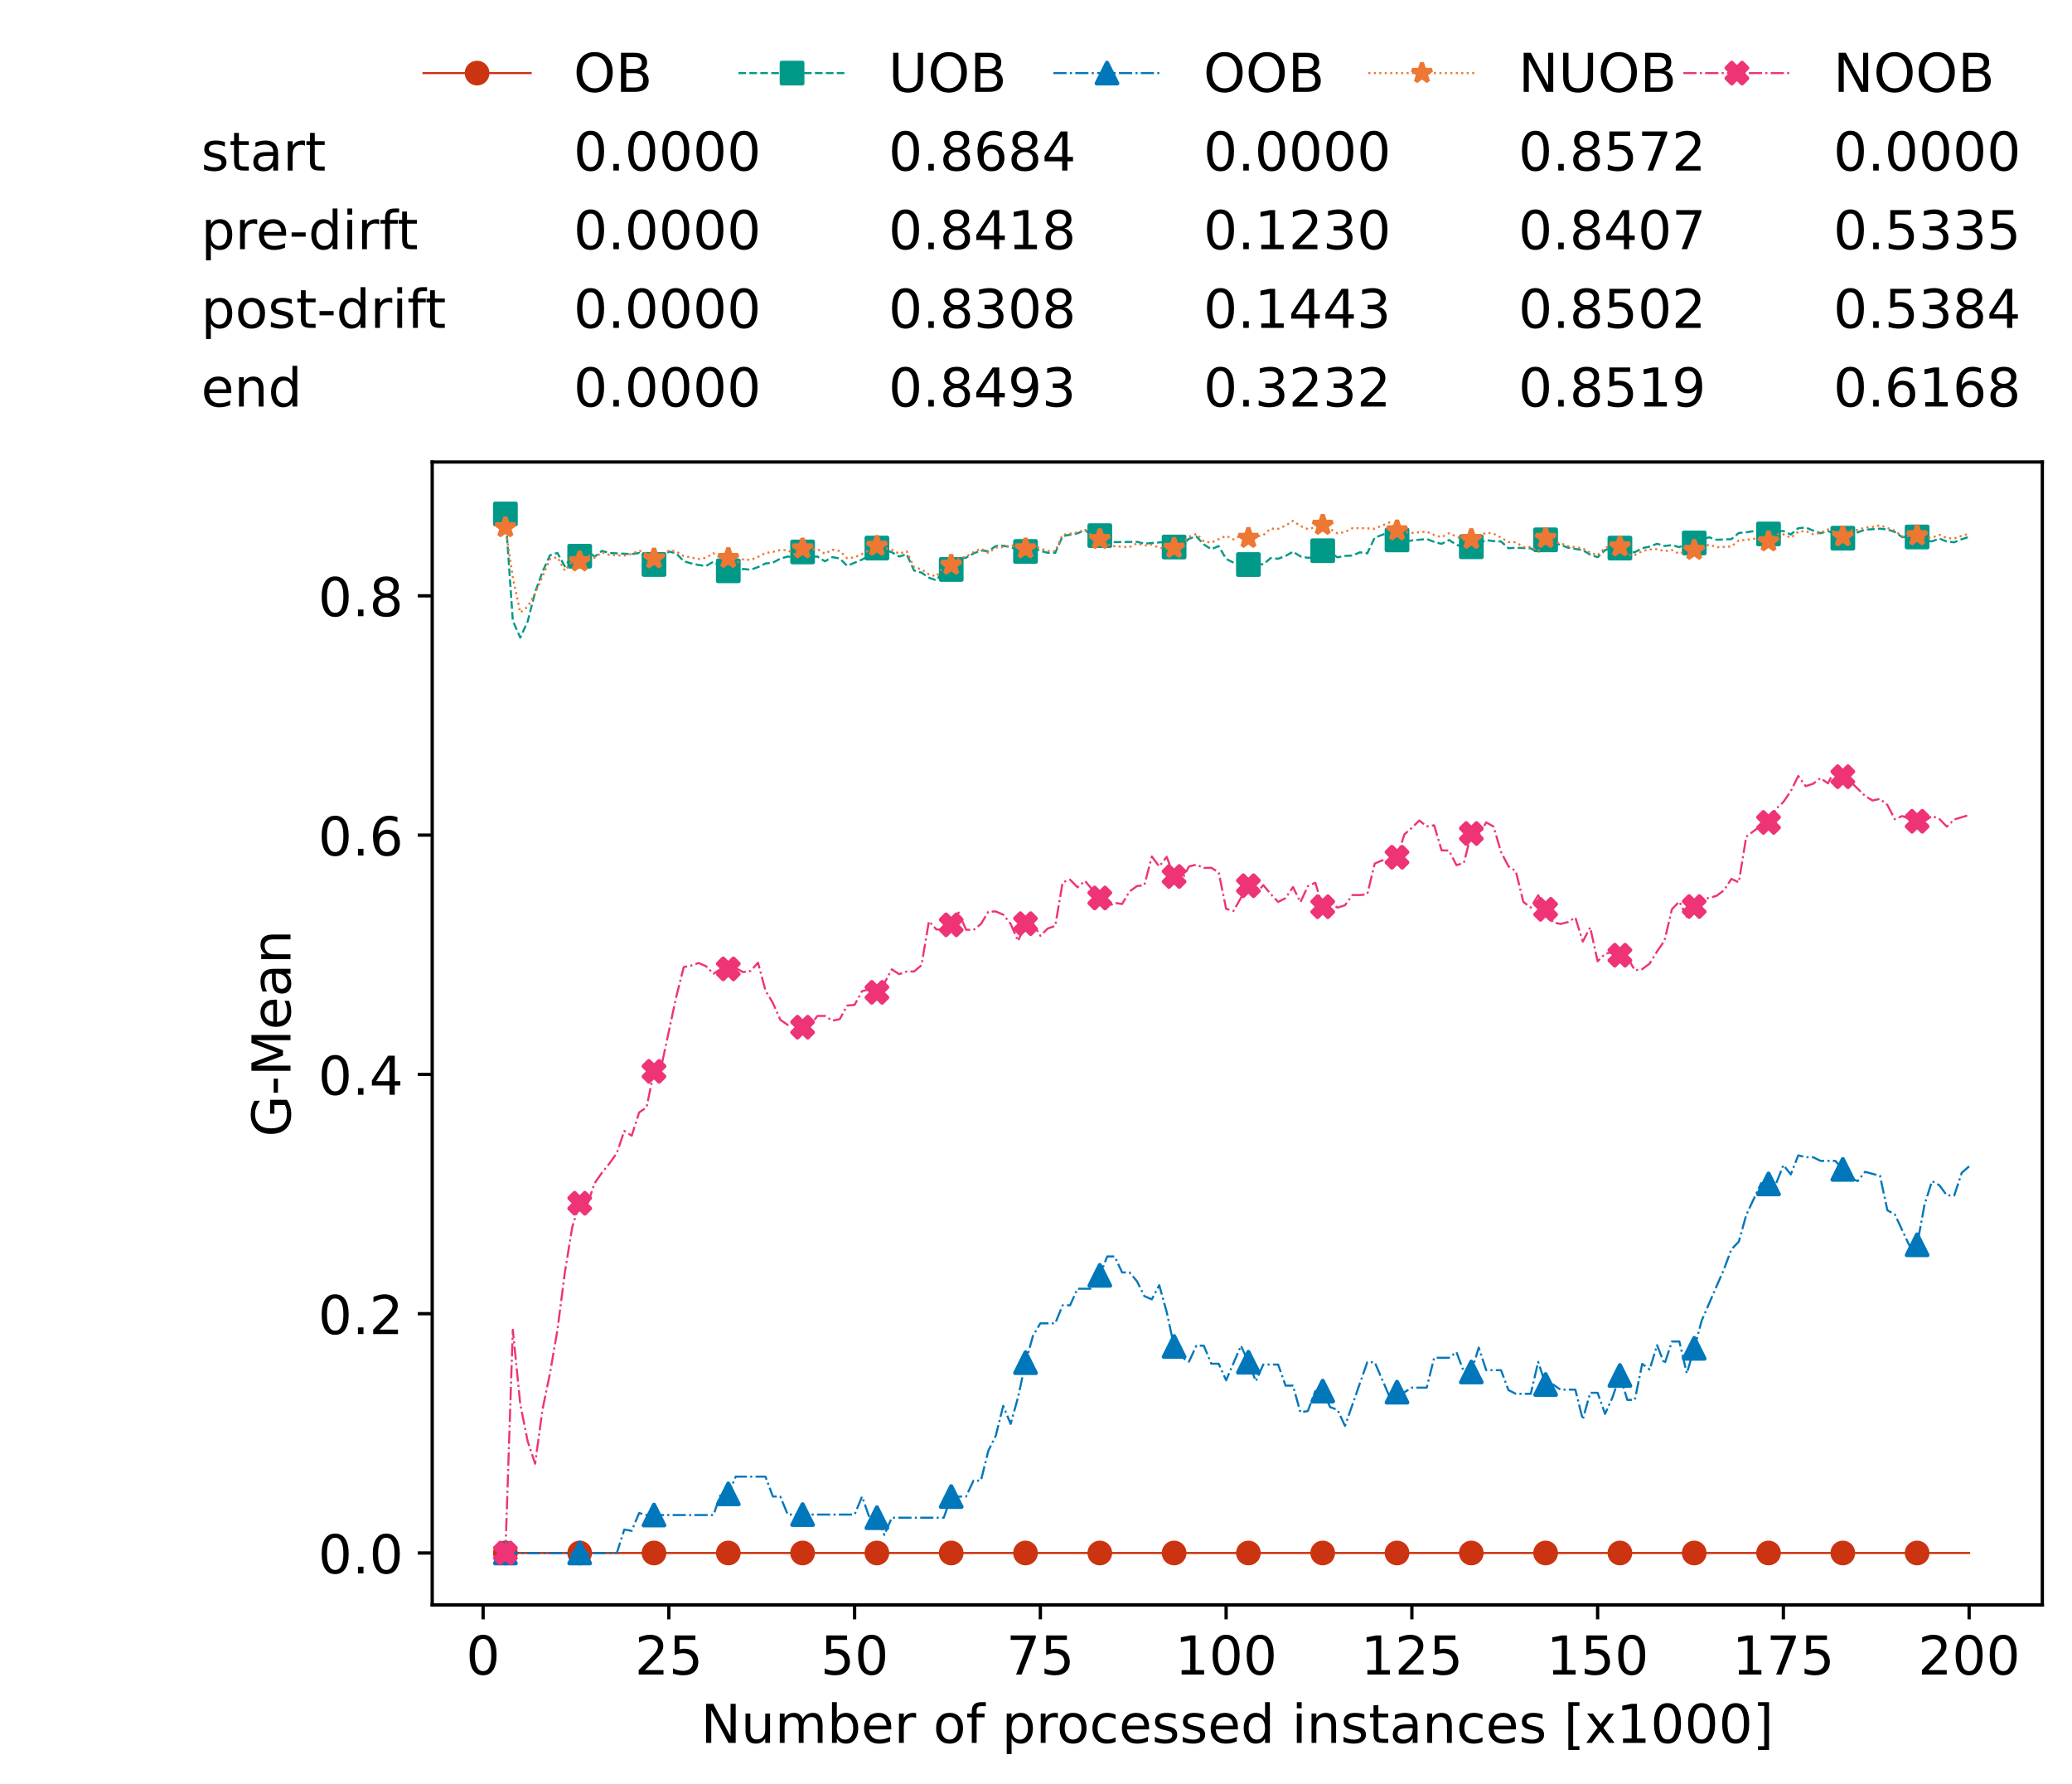 <?xml version="1.0" encoding="utf-8" standalone="no"?>
<!DOCTYPE svg PUBLIC "-//W3C//DTD SVG 1.1//EN"
  "http://www.w3.org/Graphics/SVG/1.1/DTD/svg11.dtd">
<!-- Created with matplotlib (https://matplotlib.org/) -->
<svg height="432.615pt" version="1.1" viewBox="0 0 502.65 432.615" width="502.65pt" xmlns="http://www.w3.org/2000/svg" xmlns:xlink="http://www.w3.org/1999/xlink">
 <defs>
  <style type="text/css">*{stroke-linecap:butt;stroke-linejoin:round;}</style>
 </defs>
 <g id="figure_1">
  <g id="patch_1">
   <path d="M 0 432.615 
L 502.65 432.615 
L 502.65 0 
L 0 0 
z
" style="fill:#ffffff;"/>
  </g>
  <g id="axes_1">
   <g id="patch_2">
    <path d="M 104.85 389.252 
L 495.45 389.252 
L 495.45 112.052 
L 104.85 112.052 
z
" style="fill:#ffffff;"/>
   </g>
   <g id="matplotlib.axis_1">
    <g id="xtick_1">
     <g id="line2d_1">
      <defs>
       <path d="M 0 0 
L 0 3.5 
" id="m81bf45c5ff" style="stroke:#000000;stroke-width:0.8;"/>
      </defs>
      <g>
       <use style="stroke:#000000;stroke-width:0.8;" x="117.197" xlink:href="#m81bf45c5ff" y="389.252"/>
      </g>
     </g>
     <g id="text_1">
      <!-- 0 -->
      <g transform="translate(113.061 406.13)scale(0.13 -0.13)">
       <defs>
        <path d="M 31.781 66.406 
Q 24.172 66.406 20.328 58.906 
Q 16.5 51.422 16.5 36.375 
Q 16.5 21.391 20.328 13.891 
Q 24.172 6.391 31.781 6.391 
Q 39.453 6.391 43.281 13.891 
Q 47.125 21.391 47.125 36.375 
Q 47.125 51.422 43.281 58.906 
Q 39.453 66.406 31.781 66.406 
z
M 31.781 74.219 
Q 44.047 74.219 50.516 64.516 
Q 56.984 54.828 56.984 36.375 
Q 56.984 17.969 50.516 8.266 
Q 44.047 -1.422 31.781 -1.422 
Q 19.531 -1.422 13.062 8.266 
Q 6.594 17.969 6.594 36.375 
Q 6.594 54.828 13.062 64.516 
Q 19.531 74.219 31.781 74.219 
z
" id="DejaVuSans-48"/>
       </defs>
       <use xlink:href="#DejaVuSans-48"/>
      </g>
     </g>
    </g>
    <g id="xtick_2">
     <g id="line2d_2">
      <g>
       <use style="stroke:#000000;stroke-width:0.8;" x="162.259" xlink:href="#m81bf45c5ff" y="389.252"/>
      </g>
     </g>
     <g id="text_2">
      <!-- 25 -->
      <g transform="translate(153.988 406.13)scale(0.13 -0.13)">
       <defs>
        <path d="M 19.188 8.297 
L 53.609 8.297 
L 53.609 0 
L 7.328 0 
L 7.328 8.297 
Q 12.938 14.109 22.625 23.891 
Q 32.328 33.688 34.812 36.531 
Q 39.547 41.844 41.422 45.531 
Q 43.312 49.219 43.312 52.781 
Q 43.312 58.594 39.234 62.25 
Q 35.156 65.922 28.609 65.922 
Q 23.969 65.922 18.812 64.312 
Q 13.672 62.703 7.812 59.422 
L 7.812 69.391 
Q 13.766 71.781 18.938 73 
Q 24.125 74.219 28.422 74.219 
Q 39.75 74.219 46.484 68.547 
Q 53.219 62.891 53.219 53.422 
Q 53.219 48.922 51.531 44.891 
Q 49.859 40.875 45.406 35.406 
Q 44.188 33.984 37.641 27.219 
Q 31.109 20.453 19.188 8.297 
z
" id="DejaVuSans-50"/>
        <path d="M 10.797 72.906 
L 49.516 72.906 
L 49.516 64.594 
L 19.828 64.594 
L 19.828 46.734 
Q 21.969 47.469 24.109 47.828 
Q 26.266 48.188 28.422 48.188 
Q 40.625 48.188 47.75 41.5 
Q 54.891 34.812 54.891 23.391 
Q 54.891 11.625 47.562 5.094 
Q 40.234 -1.422 26.906 -1.422 
Q 22.312 -1.422 17.547 -0.641 
Q 12.797 0.141 7.719 1.703 
L 7.719 11.625 
Q 12.109 9.234 16.797 8.062 
Q 21.484 6.891 26.703 6.891 
Q 35.156 6.891 40.078 11.328 
Q 45.016 15.766 45.016 23.391 
Q 45.016 31 40.078 35.438 
Q 35.156 39.891 26.703 39.891 
Q 22.75 39.891 18.812 39.016 
Q 14.891 38.141 10.797 36.281 
z
" id="DejaVuSans-53"/>
       </defs>
       <use xlink:href="#DejaVuSans-50"/>
       <use x="63.623" xlink:href="#DejaVuSans-53"/>
      </g>
     </g>
    </g>
    <g id="xtick_3">
     <g id="line2d_3">
      <g>
       <use style="stroke:#000000;stroke-width:0.8;" x="207.322" xlink:href="#m81bf45c5ff" y="389.252"/>
      </g>
     </g>
     <g id="text_3">
      <!-- 50 -->
      <g transform="translate(199.05 406.13)scale(0.13 -0.13)">
       <use xlink:href="#DejaVuSans-53"/>
       <use x="63.623" xlink:href="#DejaVuSans-48"/>
      </g>
     </g>
    </g>
    <g id="xtick_4">
     <g id="line2d_4">
      <g>
       <use style="stroke:#000000;stroke-width:0.8;" x="252.384" xlink:href="#m81bf45c5ff" y="389.252"/>
      </g>
     </g>
     <g id="text_4">
      <!-- 75 -->
      <g transform="translate(244.113 406.13)scale(0.13 -0.13)">
       <defs>
        <path d="M 8.203 72.906 
L 55.078 72.906 
L 55.078 68.703 
L 28.609 0 
L 18.312 0 
L 43.219 64.594 
L 8.203 64.594 
z
" id="DejaVuSans-55"/>
       </defs>
       <use xlink:href="#DejaVuSans-55"/>
       <use x="63.623" xlink:href="#DejaVuSans-53"/>
      </g>
     </g>
    </g>
    <g id="xtick_5">
     <g id="line2d_5">
      <g>
       <use style="stroke:#000000;stroke-width:0.8;" x="297.446" xlink:href="#m81bf45c5ff" y="389.252"/>
      </g>
     </g>
     <g id="text_5">
      <!-- 100 -->
      <g transform="translate(285.039 406.13)scale(0.13 -0.13)">
       <defs>
        <path d="M 12.406 8.297 
L 28.516 8.297 
L 28.516 63.922 
L 10.984 60.406 
L 10.984 69.391 
L 28.422 72.906 
L 38.281 72.906 
L 38.281 8.297 
L 54.391 8.297 
L 54.391 0 
L 12.406 0 
z
" id="DejaVuSans-49"/>
       </defs>
       <use xlink:href="#DejaVuSans-49"/>
       <use x="63.623" xlink:href="#DejaVuSans-48"/>
       <use x="127.246" xlink:href="#DejaVuSans-48"/>
      </g>
     </g>
    </g>
    <g id="xtick_6">
     <g id="line2d_6">
      <g>
       <use style="stroke:#000000;stroke-width:0.8;" x="342.509" xlink:href="#m81bf45c5ff" y="389.252"/>
      </g>
     </g>
     <g id="text_6">
      <!-- 125 -->
      <g transform="translate(330.102 406.13)scale(0.13 -0.13)">
       <use xlink:href="#DejaVuSans-49"/>
       <use x="63.623" xlink:href="#DejaVuSans-50"/>
       <use x="127.246" xlink:href="#DejaVuSans-53"/>
      </g>
     </g>
    </g>
    <g id="xtick_7">
     <g id="line2d_7">
      <g>
       <use style="stroke:#000000;stroke-width:0.8;" x="387.571" xlink:href="#m81bf45c5ff" y="389.252"/>
      </g>
     </g>
     <g id="text_7">
      <!-- 150 -->
      <g transform="translate(375.164 406.13)scale(0.13 -0.13)">
       <use xlink:href="#DejaVuSans-49"/>
       <use x="63.623" xlink:href="#DejaVuSans-53"/>
       <use x="127.246" xlink:href="#DejaVuSans-48"/>
      </g>
     </g>
    </g>
    <g id="xtick_8">
     <g id="line2d_8">
      <g>
       <use style="stroke:#000000;stroke-width:0.8;" x="432.633" xlink:href="#m81bf45c5ff" y="389.252"/>
      </g>
     </g>
     <g id="text_8">
      <!-- 175 -->
      <g transform="translate(420.226 406.13)scale(0.13 -0.13)">
       <use xlink:href="#DejaVuSans-49"/>
       <use x="63.623" xlink:href="#DejaVuSans-55"/>
       <use x="127.246" xlink:href="#DejaVuSans-53"/>
      </g>
     </g>
    </g>
    <g id="xtick_9">
     <g id="line2d_9">
      <g>
       <use style="stroke:#000000;stroke-width:0.8;" x="477.695" xlink:href="#m81bf45c5ff" y="389.252"/>
      </g>
     </g>
     <g id="text_9">
      <!-- 200 -->
      <g transform="translate(465.289 406.13)scale(0.13 -0.13)">
       <use xlink:href="#DejaVuSans-50"/>
       <use x="63.623" xlink:href="#DejaVuSans-48"/>
       <use x="127.246" xlink:href="#DejaVuSans-48"/>
      </g>
     </g>
    </g>
    <g id="text_10">
     <!-- Number of processed instances [x1000] -->
     <g transform="translate(170.025 422.711)scale(0.13 -0.13)">
      <defs>
       <path d="M 9.812 72.906 
L 23.094 72.906 
L 55.422 11.922 
L 55.422 72.906 
L 64.984 72.906 
L 64.984 0 
L 51.703 0 
L 19.391 60.984 
L 19.391 0 
L 9.812 0 
z
" id="DejaVuSans-78"/>
       <path d="M 8.5 21.578 
L 8.5 54.688 
L 17.484 54.688 
L 17.484 21.922 
Q 17.484 14.156 20.5 10.266 
Q 23.531 6.391 29.594 6.391 
Q 36.859 6.391 41.078 11.031 
Q 45.312 15.672 45.312 23.688 
L 45.312 54.688 
L 54.297 54.688 
L 54.297 0 
L 45.312 0 
L 45.312 8.406 
Q 42.047 3.422 37.719 1 
Q 33.406 -1.422 27.688 -1.422 
Q 18.266 -1.422 13.375 4.438 
Q 8.5 10.297 8.5 21.578 
z
M 31.109 56 
z
" id="DejaVuSans-117"/>
       <path d="M 52 44.188 
Q 55.375 50.25 60.062 53.125 
Q 64.75 56 71.094 56 
Q 79.641 56 84.281 50.016 
Q 88.922 44.047 88.922 33.016 
L 88.922 0 
L 79.891 0 
L 79.891 32.719 
Q 79.891 40.578 77.094 44.375 
Q 74.312 48.188 68.609 48.188 
Q 61.625 48.188 57.562 43.547 
Q 53.516 38.922 53.516 30.906 
L 53.516 0 
L 44.484 0 
L 44.484 32.719 
Q 44.484 40.625 41.703 44.406 
Q 38.922 48.188 33.109 48.188 
Q 26.219 48.188 22.156 43.531 
Q 18.109 38.875 18.109 30.906 
L 18.109 0 
L 9.078 0 
L 9.078 54.688 
L 18.109 54.688 
L 18.109 46.188 
Q 21.188 51.219 25.484 53.609 
Q 29.781 56 35.688 56 
Q 41.656 56 45.828 52.969 
Q 50 49.953 52 44.188 
z
" id="DejaVuSans-109"/>
       <path d="M 48.688 27.297 
Q 48.688 37.203 44.609 42.844 
Q 40.531 48.484 33.406 48.484 
Q 26.266 48.484 22.188 42.844 
Q 18.109 37.203 18.109 27.297 
Q 18.109 17.391 22.188 11.75 
Q 26.266 6.109 33.406 6.109 
Q 40.531 6.109 44.609 11.75 
Q 48.688 17.391 48.688 27.297 
z
M 18.109 46.391 
Q 20.953 51.266 25.266 53.625 
Q 29.594 56 35.594 56 
Q 45.562 56 51.781 48.094 
Q 58.016 40.188 58.016 27.297 
Q 58.016 14.406 51.781 6.484 
Q 45.562 -1.422 35.594 -1.422 
Q 29.594 -1.422 25.266 0.953 
Q 20.953 3.328 18.109 8.203 
L 18.109 0 
L 9.078 0 
L 9.078 75.984 
L 18.109 75.984 
z
" id="DejaVuSans-98"/>
       <path d="M 56.203 29.594 
L 56.203 25.203 
L 14.891 25.203 
Q 15.484 15.922 20.484 11.062 
Q 25.484 6.203 34.422 6.203 
Q 39.594 6.203 44.453 7.469 
Q 49.312 8.734 54.109 11.281 
L 54.109 2.781 
Q 49.266 0.734 44.188 -0.344 
Q 39.109 -1.422 33.891 -1.422 
Q 20.797 -1.422 13.156 6.188 
Q 5.516 13.812 5.516 26.812 
Q 5.516 40.234 12.766 48.109 
Q 20.016 56 32.328 56 
Q 43.359 56 49.781 48.891 
Q 56.203 41.797 56.203 29.594 
z
M 47.219 32.234 
Q 47.125 39.594 43.094 43.984 
Q 39.062 48.391 32.422 48.391 
Q 24.906 48.391 20.391 44.141 
Q 15.875 39.891 15.188 32.172 
z
" id="DejaVuSans-101"/>
       <path d="M 41.109 46.297 
Q 39.594 47.172 37.812 47.578 
Q 36.031 48 33.891 48 
Q 26.266 48 22.188 43.047 
Q 18.109 38.094 18.109 28.812 
L 18.109 0 
L 9.078 0 
L 9.078 54.688 
L 18.109 54.688 
L 18.109 46.188 
Q 20.953 51.172 25.484 53.578 
Q 30.031 56 36.531 56 
Q 37.453 56 38.578 55.875 
Q 39.703 55.766 41.062 55.516 
z
" id="DejaVuSans-114"/>
       <path id="DejaVuSans-32"/>
       <path d="M 30.609 48.391 
Q 23.391 48.391 19.188 42.75 
Q 14.984 37.109 14.984 27.297 
Q 14.984 17.484 19.156 11.844 
Q 23.344 6.203 30.609 6.203 
Q 37.797 6.203 41.984 11.859 
Q 46.188 17.531 46.188 27.297 
Q 46.188 37.016 41.984 42.703 
Q 37.797 48.391 30.609 48.391 
z
M 30.609 56 
Q 42.328 56 49.016 48.375 
Q 55.719 40.766 55.719 27.297 
Q 55.719 13.875 49.016 6.219 
Q 42.328 -1.422 30.609 -1.422 
Q 18.844 -1.422 12.172 6.219 
Q 5.516 13.875 5.516 27.297 
Q 5.516 40.766 12.172 48.375 
Q 18.844 56 30.609 56 
z
" id="DejaVuSans-111"/>
       <path d="M 37.109 75.984 
L 37.109 68.5 
L 28.516 68.5 
Q 23.688 68.5 21.797 66.547 
Q 19.922 64.594 19.922 59.516 
L 19.922 54.688 
L 34.719 54.688 
L 34.719 47.703 
L 19.922 47.703 
L 19.922 0 
L 10.891 0 
L 10.891 47.703 
L 2.297 47.703 
L 2.297 54.688 
L 10.891 54.688 
L 10.891 58.5 
Q 10.891 67.625 15.141 71.797 
Q 19.391 75.984 28.609 75.984 
z
" id="DejaVuSans-102"/>
       <path d="M 18.109 8.203 
L 18.109 -20.797 
L 9.078 -20.797 
L 9.078 54.688 
L 18.109 54.688 
L 18.109 46.391 
Q 20.953 51.266 25.266 53.625 
Q 29.594 56 35.594 56 
Q 45.562 56 51.781 48.094 
Q 58.016 40.188 58.016 27.297 
Q 58.016 14.406 51.781 6.484 
Q 45.562 -1.422 35.594 -1.422 
Q 29.594 -1.422 25.266 0.953 
Q 20.953 3.328 18.109 8.203 
z
M 48.688 27.297 
Q 48.688 37.203 44.609 42.844 
Q 40.531 48.484 33.406 48.484 
Q 26.266 48.484 22.188 42.844 
Q 18.109 37.203 18.109 27.297 
Q 18.109 17.391 22.188 11.75 
Q 26.266 6.109 33.406 6.109 
Q 40.531 6.109 44.609 11.75 
Q 48.688 17.391 48.688 27.297 
z
" id="DejaVuSans-112"/>
       <path d="M 48.781 52.594 
L 48.781 44.188 
Q 44.969 46.297 41.141 47.344 
Q 37.312 48.391 33.406 48.391 
Q 24.656 48.391 19.812 42.844 
Q 14.984 37.312 14.984 27.297 
Q 14.984 17.281 19.812 11.734 
Q 24.656 6.203 33.406 6.203 
Q 37.312 6.203 41.141 7.25 
Q 44.969 8.297 48.781 10.406 
L 48.781 2.094 
Q 45.016 0.344 40.984 -0.531 
Q 36.969 -1.422 32.422 -1.422 
Q 20.062 -1.422 12.781 6.344 
Q 5.516 14.109 5.516 27.297 
Q 5.516 40.672 12.859 48.328 
Q 20.219 56 33.016 56 
Q 37.156 56 41.109 55.141 
Q 45.062 54.297 48.781 52.594 
z
" id="DejaVuSans-99"/>
       <path d="M 44.281 53.078 
L 44.281 44.578 
Q 40.484 46.531 36.375 47.5 
Q 32.281 48.484 27.875 48.484 
Q 21.188 48.484 17.844 46.438 
Q 14.5 44.391 14.5 40.281 
Q 14.5 37.156 16.891 35.375 
Q 19.281 33.594 26.516 31.984 
L 29.594 31.297 
Q 39.156 29.25 43.188 25.516 
Q 47.219 21.781 47.219 15.094 
Q 47.219 7.469 41.188 3.016 
Q 35.156 -1.422 24.609 -1.422 
Q 20.219 -1.422 15.453 -0.562 
Q 10.688 0.297 5.422 2 
L 5.422 11.281 
Q 10.406 8.688 15.234 7.391 
Q 20.062 6.109 24.812 6.109 
Q 31.156 6.109 34.562 8.281 
Q 37.984 10.453 37.984 14.406 
Q 37.984 18.062 35.516 20.016 
Q 33.062 21.969 24.703 23.781 
L 21.578 24.516 
Q 13.234 26.266 9.516 29.906 
Q 5.812 33.547 5.812 39.891 
Q 5.812 47.609 11.281 51.797 
Q 16.75 56 26.812 56 
Q 31.781 56 36.172 55.266 
Q 40.578 54.547 44.281 53.078 
z
" id="DejaVuSans-115"/>
       <path d="M 45.406 46.391 
L 45.406 75.984 
L 54.391 75.984 
L 54.391 0 
L 45.406 0 
L 45.406 8.203 
Q 42.578 3.328 38.25 0.953 
Q 33.938 -1.422 27.875 -1.422 
Q 17.969 -1.422 11.734 6.484 
Q 5.516 14.406 5.516 27.297 
Q 5.516 40.188 11.734 48.094 
Q 17.969 56 27.875 56 
Q 33.938 56 38.25 53.625 
Q 42.578 51.266 45.406 46.391 
z
M 14.797 27.297 
Q 14.797 17.391 18.875 11.75 
Q 22.953 6.109 30.078 6.109 
Q 37.203 6.109 41.297 11.75 
Q 45.406 17.391 45.406 27.297 
Q 45.406 37.203 41.297 42.844 
Q 37.203 48.484 30.078 48.484 
Q 22.953 48.484 18.875 42.844 
Q 14.797 37.203 14.797 27.297 
z
" id="DejaVuSans-100"/>
       <path d="M 9.422 54.688 
L 18.406 54.688 
L 18.406 0 
L 9.422 0 
z
M 9.422 75.984 
L 18.406 75.984 
L 18.406 64.594 
L 9.422 64.594 
z
" id="DejaVuSans-105"/>
       <path d="M 54.891 33.016 
L 54.891 0 
L 45.906 0 
L 45.906 32.719 
Q 45.906 40.484 42.875 44.328 
Q 39.844 48.188 33.797 48.188 
Q 26.516 48.188 22.312 43.547 
Q 18.109 38.922 18.109 30.906 
L 18.109 0 
L 9.078 0 
L 9.078 54.688 
L 18.109 54.688 
L 18.109 46.188 
Q 21.344 51.125 25.703 53.562 
Q 30.078 56 35.797 56 
Q 45.219 56 50.047 50.172 
Q 54.891 44.344 54.891 33.016 
z
" id="DejaVuSans-110"/>
       <path d="M 18.312 70.219 
L 18.312 54.688 
L 36.812 54.688 
L 36.812 47.703 
L 18.312 47.703 
L 18.312 18.016 
Q 18.312 11.328 20.141 9.422 
Q 21.969 7.516 27.594 7.516 
L 36.812 7.516 
L 36.812 0 
L 27.594 0 
Q 17.188 0 13.234 3.875 
Q 9.281 7.766 9.281 18.016 
L 9.281 47.703 
L 2.688 47.703 
L 2.688 54.688 
L 9.281 54.688 
L 9.281 70.219 
z
" id="DejaVuSans-116"/>
       <path d="M 34.281 27.484 
Q 23.391 27.484 19.188 25 
Q 14.984 22.516 14.984 16.5 
Q 14.984 11.719 18.141 8.906 
Q 21.297 6.109 26.703 6.109 
Q 34.188 6.109 38.703 11.406 
Q 43.219 16.703 43.219 25.484 
L 43.219 27.484 
z
M 52.203 31.203 
L 52.203 0 
L 43.219 0 
L 43.219 8.297 
Q 40.141 3.328 35.547 0.953 
Q 30.953 -1.422 24.312 -1.422 
Q 15.922 -1.422 10.953 3.297 
Q 6 8.016 6 15.922 
Q 6 25.141 12.172 29.828 
Q 18.359 34.516 30.609 34.516 
L 43.219 34.516 
L 43.219 35.406 
Q 43.219 41.609 39.141 45 
Q 35.062 48.391 27.688 48.391 
Q 23 48.391 18.547 47.266 
Q 14.109 46.141 10.016 43.891 
L 10.016 52.203 
Q 14.938 54.109 19.578 55.047 
Q 24.219 56 28.609 56 
Q 40.484 56 46.344 49.844 
Q 52.203 43.703 52.203 31.203 
z
" id="DejaVuSans-97"/>
       <path d="M 8.594 75.984 
L 29.297 75.984 
L 29.297 69 
L 17.578 69 
L 17.578 -6.203 
L 29.297 -6.203 
L 29.297 -13.188 
L 8.594 -13.188 
z
" id="DejaVuSans-91"/>
       <path d="M 54.891 54.688 
L 35.109 28.078 
L 55.906 0 
L 45.312 0 
L 29.391 21.484 
L 13.484 0 
L 2.875 0 
L 24.125 28.609 
L 4.688 54.688 
L 15.281 54.688 
L 29.781 35.203 
L 44.281 54.688 
z
" id="DejaVuSans-120"/>
       <path d="M 30.422 75.984 
L 30.422 -13.188 
L 9.719 -13.188 
L 9.719 -6.203 
L 21.391 -6.203 
L 21.391 69 
L 9.719 69 
L 9.719 75.984 
z
" id="DejaVuSans-93"/>
      </defs>
      <use xlink:href="#DejaVuSans-78"/>
      <use x="74.805" xlink:href="#DejaVuSans-117"/>
      <use x="138.184" xlink:href="#DejaVuSans-109"/>
      <use x="235.596" xlink:href="#DejaVuSans-98"/>
      <use x="299.072" xlink:href="#DejaVuSans-101"/>
      <use x="360.596" xlink:href="#DejaVuSans-114"/>
      <use x="401.709" xlink:href="#DejaVuSans-32"/>
      <use x="433.496" xlink:href="#DejaVuSans-111"/>
      <use x="494.678" xlink:href="#DejaVuSans-102"/>
      <use x="529.883" xlink:href="#DejaVuSans-32"/>
      <use x="561.67" xlink:href="#DejaVuSans-112"/>
      <use x="625.146" xlink:href="#DejaVuSans-114"/>
      <use x="664.01" xlink:href="#DejaVuSans-111"/>
      <use x="725.191" xlink:href="#DejaVuSans-99"/>
      <use x="780.172" xlink:href="#DejaVuSans-101"/>
      <use x="841.695" xlink:href="#DejaVuSans-115"/>
      <use x="893.795" xlink:href="#DejaVuSans-115"/>
      <use x="945.895" xlink:href="#DejaVuSans-101"/>
      <use x="1007.418" xlink:href="#DejaVuSans-100"/>
      <use x="1070.895" xlink:href="#DejaVuSans-32"/>
      <use x="1102.682" xlink:href="#DejaVuSans-105"/>
      <use x="1130.465" xlink:href="#DejaVuSans-110"/>
      <use x="1193.844" xlink:href="#DejaVuSans-115"/>
      <use x="1245.943" xlink:href="#DejaVuSans-116"/>
      <use x="1285.152" xlink:href="#DejaVuSans-97"/>
      <use x="1346.432" xlink:href="#DejaVuSans-110"/>
      <use x="1409.811" xlink:href="#DejaVuSans-99"/>
      <use x="1464.791" xlink:href="#DejaVuSans-101"/>
      <use x="1526.314" xlink:href="#DejaVuSans-115"/>
      <use x="1578.414" xlink:href="#DejaVuSans-32"/>
      <use x="1610.201" xlink:href="#DejaVuSans-91"/>
      <use x="1649.215" xlink:href="#DejaVuSans-120"/>
      <use x="1708.395" xlink:href="#DejaVuSans-49"/>
      <use x="1772.018" xlink:href="#DejaVuSans-48"/>
      <use x="1835.641" xlink:href="#DejaVuSans-48"/>
      <use x="1899.264" xlink:href="#DejaVuSans-48"/>
      <use x="1962.887" xlink:href="#DejaVuSans-93"/>
     </g>
    </g>
   </g>
   <g id="matplotlib.axis_2">
    <g id="ytick_1">
     <g id="line2d_10">
      <defs>
       <path d="M 0 0 
L -3.5 0 
" id="me21710e71b" style="stroke:#000000;stroke-width:0.8;"/>
      </defs>
      <g>
       <use style="stroke:#000000;stroke-width:0.8;" x="104.85" xlink:href="#me21710e71b" y="376.652"/>
      </g>
     </g>
     <g id="text_11">
      <!-- 0.0 -->
      <g transform="translate(77.176 381.591)scale(0.13 -0.13)">
       <defs>
        <path d="M 10.688 12.406 
L 21 12.406 
L 21 0 
L 10.688 0 
z
" id="DejaVuSans-46"/>
       </defs>
       <use xlink:href="#DejaVuSans-48"/>
       <use x="63.623" xlink:href="#DejaVuSans-46"/>
       <use x="95.41" xlink:href="#DejaVuSans-48"/>
      </g>
     </g>
    </g>
    <g id="ytick_2">
     <g id="line2d_11">
      <g>
       <use style="stroke:#000000;stroke-width:0.8;" x="104.85" xlink:href="#me21710e71b" y="318.616"/>
      </g>
     </g>
     <g id="text_12">
      <!-- 0.2 -->
      <g transform="translate(77.176 323.555)scale(0.13 -0.13)">
       <use xlink:href="#DejaVuSans-48"/>
       <use x="63.623" xlink:href="#DejaVuSans-46"/>
       <use x="95.41" xlink:href="#DejaVuSans-50"/>
      </g>
     </g>
    </g>
    <g id="ytick_3">
     <g id="line2d_12">
      <g>
       <use style="stroke:#000000;stroke-width:0.8;" x="104.85" xlink:href="#me21710e71b" y="260.579"/>
      </g>
     </g>
     <g id="text_13">
      <!-- 0.4 -->
      <g transform="translate(77.176 265.518)scale(0.13 -0.13)">
       <defs>
        <path d="M 37.797 64.312 
L 12.891 25.391 
L 37.797 25.391 
z
M 35.203 72.906 
L 47.609 72.906 
L 47.609 25.391 
L 58.016 25.391 
L 58.016 17.188 
L 47.609 17.188 
L 47.609 0 
L 37.797 0 
L 37.797 17.188 
L 4.891 17.188 
L 4.891 26.703 
z
" id="DejaVuSans-52"/>
       </defs>
       <use xlink:href="#DejaVuSans-48"/>
       <use x="63.623" xlink:href="#DejaVuSans-46"/>
       <use x="95.41" xlink:href="#DejaVuSans-52"/>
      </g>
     </g>
    </g>
    <g id="ytick_4">
     <g id="line2d_13">
      <g>
       <use style="stroke:#000000;stroke-width:0.8;" x="104.85" xlink:href="#me21710e71b" y="202.543"/>
      </g>
     </g>
     <g id="text_14">
      <!-- 0.6 -->
      <g transform="translate(77.176 207.482)scale(0.13 -0.13)">
       <defs>
        <path d="M 33.016 40.375 
Q 26.375 40.375 22.484 35.828 
Q 18.609 31.297 18.609 23.391 
Q 18.609 15.531 22.484 10.953 
Q 26.375 6.391 33.016 6.391 
Q 39.656 6.391 43.531 10.953 
Q 47.406 15.531 47.406 23.391 
Q 47.406 31.297 43.531 35.828 
Q 39.656 40.375 33.016 40.375 
z
M 52.594 71.297 
L 52.594 62.312 
Q 48.875 64.062 45.094 64.984 
Q 41.312 65.922 37.594 65.922 
Q 27.828 65.922 22.672 59.328 
Q 17.531 52.734 16.797 39.406 
Q 19.672 43.656 24.016 45.922 
Q 28.375 48.188 33.594 48.188 
Q 44.578 48.188 50.953 41.516 
Q 57.328 34.859 57.328 23.391 
Q 57.328 12.156 50.688 5.359 
Q 44.047 -1.422 33.016 -1.422 
Q 20.359 -1.422 13.672 8.266 
Q 6.984 17.969 6.984 36.375 
Q 6.984 53.656 15.188 63.938 
Q 23.391 74.219 37.203 74.219 
Q 40.922 74.219 44.703 73.484 
Q 48.484 72.75 52.594 71.297 
z
" id="DejaVuSans-54"/>
       </defs>
       <use xlink:href="#DejaVuSans-48"/>
       <use x="63.623" xlink:href="#DejaVuSans-46"/>
       <use x="95.41" xlink:href="#DejaVuSans-54"/>
      </g>
     </g>
    </g>
    <g id="ytick_5">
     <g id="line2d_14">
      <g>
       <use style="stroke:#000000;stroke-width:0.8;" x="104.85" xlink:href="#me21710e71b" y="144.507"/>
      </g>
     </g>
     <g id="text_15">
      <!-- 0.8 -->
      <g transform="translate(77.176 149.446)scale(0.13 -0.13)">
       <defs>
        <path d="M 31.781 34.625 
Q 24.75 34.625 20.719 30.859 
Q 16.703 27.094 16.703 20.516 
Q 16.703 13.922 20.719 10.156 
Q 24.75 6.391 31.781 6.391 
Q 38.812 6.391 42.859 10.172 
Q 46.922 13.969 46.922 20.516 
Q 46.922 27.094 42.891 30.859 
Q 38.875 34.625 31.781 34.625 
z
M 21.922 38.812 
Q 15.578 40.375 12.031 44.719 
Q 8.5 49.078 8.5 55.328 
Q 8.5 64.062 14.719 69.141 
Q 20.953 74.219 31.781 74.219 
Q 42.672 74.219 48.875 69.141 
Q 55.078 64.062 55.078 55.328 
Q 55.078 49.078 51.531 44.719 
Q 48 40.375 41.703 38.812 
Q 48.828 37.156 52.797 32.312 
Q 56.781 27.484 56.781 20.516 
Q 56.781 9.906 50.312 4.234 
Q 43.844 -1.422 31.781 -1.422 
Q 19.734 -1.422 13.25 4.234 
Q 6.781 9.906 6.781 20.516 
Q 6.781 27.484 10.781 32.312 
Q 14.797 37.156 21.922 38.812 
z
M 18.312 54.391 
Q 18.312 48.734 21.844 45.562 
Q 25.391 42.391 31.781 42.391 
Q 38.141 42.391 41.719 45.562 
Q 45.312 48.734 45.312 54.391 
Q 45.312 60.062 41.719 63.234 
Q 38.141 66.406 31.781 66.406 
Q 25.391 66.406 21.844 63.234 
Q 18.312 60.062 18.312 54.391 
z
" id="DejaVuSans-56"/>
       </defs>
       <use xlink:href="#DejaVuSans-48"/>
       <use x="63.623" xlink:href="#DejaVuSans-46"/>
       <use x="95.41" xlink:href="#DejaVuSans-56"/>
      </g>
     </g>
    </g>
    <g id="text_16">
     <!-- G-Mean -->
     <g transform="translate(70.472 275.744)rotate(-90)scale(0.13 -0.13)">
      <defs>
       <path d="M 59.516 10.406 
L 59.516 29.984 
L 43.406 29.984 
L 43.406 38.094 
L 69.281 38.094 
L 69.281 6.781 
Q 63.578 2.734 56.688 0.656 
Q 49.812 -1.422 42 -1.422 
Q 24.906 -1.422 15.25 8.562 
Q 5.609 18.562 5.609 36.375 
Q 5.609 54.25 15.25 64.234 
Q 24.906 74.219 42 74.219 
Q 49.125 74.219 55.547 72.453 
Q 61.969 70.703 67.391 67.281 
L 67.391 56.781 
Q 61.922 61.422 55.766 63.766 
Q 49.609 66.109 42.828 66.109 
Q 29.438 66.109 22.719 58.641 
Q 16.016 51.172 16.016 36.375 
Q 16.016 21.625 22.719 14.156 
Q 29.438 6.688 42.828 6.688 
Q 48.047 6.688 52.141 7.594 
Q 56.25 8.5 59.516 10.406 
z
" id="DejaVuSans-71"/>
       <path d="M 4.891 31.391 
L 31.203 31.391 
L 31.203 23.391 
L 4.891 23.391 
z
" id="DejaVuSans-45"/>
       <path d="M 9.812 72.906 
L 24.516 72.906 
L 43.109 23.297 
L 61.812 72.906 
L 76.516 72.906 
L 76.516 0 
L 66.891 0 
L 66.891 64.016 
L 48.094 14.016 
L 38.188 14.016 
L 19.391 64.016 
L 19.391 0 
L 9.812 0 
z
" id="DejaVuSans-77"/>
      </defs>
      <use xlink:href="#DejaVuSans-71"/>
      <use x="77.49" xlink:href="#DejaVuSans-45"/>
      <use x="113.574" xlink:href="#DejaVuSans-77"/>
      <use x="199.854" xlink:href="#DejaVuSans-101"/>
      <use x="261.377" xlink:href="#DejaVuSans-97"/>
      <use x="322.656" xlink:href="#DejaVuSans-110"/>
     </g>
    </g>
   </g>
   <g id="line2d_15"/>
   <g id="line2d_16"/>
   <g id="line2d_17"/>
   <g id="line2d_18"/>
   <g id="line2d_19"/>
   <g id="line2d_20">
    <path clip-path="url(#pf58d3869f1)" d="M 122.605 376.652 
L 477.695 376.652 
L 477.695 376.652 
" style="fill:none;stroke:#cc3311;stroke-linecap:square;stroke-width:0.5;"/>
    <defs>
     <path d="M 0 2.5 
C 0.663 2.5 1.299 2.237 1.768 1.768 
C 2.237 1.299 2.5 0.663 2.5 0 
C 2.5 -0.663 2.237 -1.299 1.768 -1.768 
C 1.299 -2.237 0.663 -2.5 0 -2.5 
C -0.663 -2.5 -1.299 -2.237 -1.768 -1.768 
C -2.237 -1.299 -2.5 -0.663 -2.5 0 
C -2.5 0.663 -2.237 1.299 -1.768 1.768 
C -1.299 2.237 -0.663 2.5 0 2.5 
z
" id="m67343ab3e3" style="stroke:#cc3311;"/>
    </defs>
    <g clip-path="url(#pf58d3869f1)">
     <use style="fill:#cc3311;stroke:#cc3311;" x="122.605" xlink:href="#m67343ab3e3" y="376.652"/>
     <use style="fill:#cc3311;stroke:#cc3311;" x="140.629" xlink:href="#m67343ab3e3" y="376.652"/>
     <use style="fill:#cc3311;stroke:#cc3311;" x="158.654" xlink:href="#m67343ab3e3" y="376.652"/>
     <use style="fill:#cc3311;stroke:#cc3311;" x="176.679" xlink:href="#m67343ab3e3" y="376.652"/>
     <use style="fill:#cc3311;stroke:#cc3311;" x="194.704" xlink:href="#m67343ab3e3" y="376.652"/>
     <use style="fill:#cc3311;stroke:#cc3311;" x="212.729" xlink:href="#m67343ab3e3" y="376.652"/>
     <use style="fill:#cc3311;stroke:#cc3311;" x="230.754" xlink:href="#m67343ab3e3" y="376.652"/>
     <use style="fill:#cc3311;stroke:#cc3311;" x="248.779" xlink:href="#m67343ab3e3" y="376.652"/>
     <use style="fill:#cc3311;stroke:#cc3311;" x="266.804" xlink:href="#m67343ab3e3" y="376.652"/>
     <use style="fill:#cc3311;stroke:#cc3311;" x="284.829" xlink:href="#m67343ab3e3" y="376.652"/>
     <use style="fill:#cc3311;stroke:#cc3311;" x="302.854" xlink:href="#m67343ab3e3" y="376.652"/>
     <use style="fill:#cc3311;stroke:#cc3311;" x="320.879" xlink:href="#m67343ab3e3" y="376.652"/>
     <use style="fill:#cc3311;stroke:#cc3311;" x="338.904" xlink:href="#m67343ab3e3" y="376.652"/>
     <use style="fill:#cc3311;stroke:#cc3311;" x="356.928" xlink:href="#m67343ab3e3" y="376.652"/>
     <use style="fill:#cc3311;stroke:#cc3311;" x="374.953" xlink:href="#m67343ab3e3" y="376.652"/>
     <use style="fill:#cc3311;stroke:#cc3311;" x="392.978" xlink:href="#m67343ab3e3" y="376.652"/>
     <use style="fill:#cc3311;stroke:#cc3311;" x="411.003" xlink:href="#m67343ab3e3" y="376.652"/>
     <use style="fill:#cc3311;stroke:#cc3311;" x="429.028" xlink:href="#m67343ab3e3" y="376.652"/>
     <use style="fill:#cc3311;stroke:#cc3311;" x="447.053" xlink:href="#m67343ab3e3" y="376.652"/>
     <use style="fill:#cc3311;stroke:#cc3311;" x="465.078" xlink:href="#m67343ab3e3" y="376.652"/>
    </g>
   </g>
   <g id="line2d_21"/>
   <g id="line2d_22"/>
   <g id="line2d_23"/>
   <g id="line2d_24"/>
   <g id="line2d_25">
    <path clip-path="url(#pf58d3869f1)" d="M 122.605 124.652 
L 124.407 150.56 
L 126.21 154.655 
L 128.012 150.705 
L 129.815 143.626 
L 131.617 138.654 
L 133.419 134.67 
L 135.222 134.107 
L 137.024 137.368 
L 138.827 134.871 
L 140.629 134.898 
L 142.432 133.287 
L 144.234 135.032 
L 146.037 133.6 
L 147.839 134.124 
L 153.247 134.384 
L 155.049 134.12 
L 156.852 135.596 
L 158.654 136.905 
L 160.457 135.475 
L 162.259 133.76 
L 164.062 134.211 
L 165.864 136.107 
L 167.667 136.641 
L 169.469 137.026 
L 171.272 137.282 
L 173.074 136.219 
L 174.877 137.436 
L 176.679 138.432 
L 178.482 139.718 
L 180.284 137.972 
L 182.087 138.2 
L 183.889 137.538 
L 185.692 136.669 
L 187.494 136.455 
L 189.297 135.497 
L 191.099 134.97 
L 192.902 135.294 
L 194.704 133.866 
L 196.507 135.056 
L 198.309 134.989 
L 200.112 136.136 
L 201.914 135.127 
L 203.717 135.45 
L 205.519 137.23 
L 209.124 135.721 
L 210.927 134.749 
L 212.729 132.923 
L 214.532 133.343 
L 216.334 133.932 
L 218.137 134.989 
L 219.939 134.406 
L 221.742 138.364 
L 223.544 138.881 
L 225.347 140.113 
L 227.149 140.742 
L 228.952 138.276 
L 230.754 138.112 
L 232.557 135.566 
L 234.359 135.26 
L 236.162 134.239 
L 237.964 133.516 
L 239.767 133.684 
L 241.569 132.433 
L 243.372 132.371 
L 245.174 132.708 
L 246.976 133.287 
L 248.779 133.747 
L 250.581 132.769 
L 252.384 133.613 
L 254.186 134.073 
L 255.989 134.091 
L 257.791 130.02 
L 261.396 129.359 
L 263.199 128.536 
L 265.001 130.016 
L 266.804 129.911 
L 268.606 131.113 
L 270.409 131.481 
L 275.816 131.407 
L 277.619 131.859 
L 283.026 131.405 
L 284.829 132.669 
L 286.631 132.34 
L 288.434 130.679 
L 290.236 130.108 
L 292.039 132.046 
L 293.841 133.203 
L 295.644 132.447 
L 297.446 135.557 
L 299.249 136.46 
L 301.051 135.509 
L 302.854 136.924 
L 304.656 136.708 
L 306.459 136.895 
L 308.261 135.347 
L 310.064 135.518 
L 311.866 134.836 
L 313.669 133.804 
L 315.471 134.94 
L 317.274 135.291 
L 319.076 135.069 
L 320.879 133.563 
L 322.681 134.111 
L 324.484 135.161 
L 326.286 134.831 
L 328.089 134.738 
L 329.891 133.957 
L 331.694 134.207 
L 333.496 130.386 
L 337.101 129.075 
L 338.904 130.952 
L 340.706 131.438 
L 342.509 131.072 
L 346.114 130.727 
L 347.916 131.424 
L 349.719 131.904 
L 351.521 130.952 
L 353.324 132.121 
L 355.126 132.77 
L 356.928 132.613 
L 358.731 131.884 
L 360.533 130.987 
L 362.336 131.246 
L 364.138 131.332 
L 365.941 132.964 
L 367.743 132.852 
L 371.348 132.988 
L 373.151 134.016 
L 374.953 130.933 
L 376.756 131.767 
L 378.558 132.107 
L 380.361 132.831 
L 383.966 133.431 
L 385.768 134.509 
L 387.571 135.144 
L 389.373 133.422 
L 391.176 132.788 
L 392.978 132.928 
L 394.781 133.935 
L 396.583 133.932 
L 398.386 132.945 
L 400.188 132.572 
L 401.991 131.881 
L 403.793 132.425 
L 405.596 132.21 
L 407.398 132.706 
L 409.201 131.782 
L 411.003 131.694 
L 412.806 130.92 
L 414.608 130.3 
L 416.411 130.916 
L 420.016 130.763 
L 421.818 129.27 
L 423.621 129.099 
L 425.423 128.816 
L 427.226 128.865 
L 429.028 129.502 
L 430.831 128.721 
L 432.633 128.801 
L 434.436 129.621 
L 436.238 128.117 
L 438.041 127.93 
L 439.843 128.688 
L 441.646 129.312 
L 443.448 128.812 
L 445.251 129.498 
L 447.053 130.53 
L 448.856 129.071 
L 450.658 129.116 
L 452.461 128.473 
L 456.066 128.223 
L 457.868 128.411 
L 459.671 129.013 
L 461.473 130.292 
L 463.276 130.087 
L 465.078 130.23 
L 466.881 131.135 
L 468.683 131.298 
L 470.485 130.607 
L 472.288 131.364 
L 474.09 131.518 
L 475.893 130.772 
L 477.695 130.205 
L 477.695 130.205 
" style="fill:none;stroke:#009988;stroke-dasharray:1.85,0.8;stroke-dashoffset:0;stroke-width:0.5;"/>
    <defs>
     <path d="M -2.5 2.5 
L 2.5 2.5 
L 2.5 -2.5 
L -2.5 -2.5 
z
" id="mac577e2f85" style="stroke:#009988;stroke-linejoin:miter;"/>
    </defs>
    <g clip-path="url(#pf58d3869f1)">
     <use style="fill:#009988;stroke:#009988;stroke-linejoin:miter;" x="122.605" xlink:href="#mac577e2f85" y="124.652"/>
     <use style="fill:#009988;stroke:#009988;stroke-linejoin:miter;" x="140.629" xlink:href="#mac577e2f85" y="134.898"/>
     <use style="fill:#009988;stroke:#009988;stroke-linejoin:miter;" x="158.654" xlink:href="#mac577e2f85" y="136.905"/>
     <use style="fill:#009988;stroke:#009988;stroke-linejoin:miter;" x="176.679" xlink:href="#mac577e2f85" y="138.432"/>
     <use style="fill:#009988;stroke:#009988;stroke-linejoin:miter;" x="194.704" xlink:href="#mac577e2f85" y="133.866"/>
     <use style="fill:#009988;stroke:#009988;stroke-linejoin:miter;" x="212.729" xlink:href="#mac577e2f85" y="132.923"/>
     <use style="fill:#009988;stroke:#009988;stroke-linejoin:miter;" x="230.754" xlink:href="#mac577e2f85" y="138.112"/>
     <use style="fill:#009988;stroke:#009988;stroke-linejoin:miter;" x="248.779" xlink:href="#mac577e2f85" y="133.747"/>
     <use style="fill:#009988;stroke:#009988;stroke-linejoin:miter;" x="266.804" xlink:href="#mac577e2f85" y="129.911"/>
     <use style="fill:#009988;stroke:#009988;stroke-linejoin:miter;" x="284.829" xlink:href="#mac577e2f85" y="132.669"/>
     <use style="fill:#009988;stroke:#009988;stroke-linejoin:miter;" x="302.854" xlink:href="#mac577e2f85" y="136.924"/>
     <use style="fill:#009988;stroke:#009988;stroke-linejoin:miter;" x="320.879" xlink:href="#mac577e2f85" y="133.563"/>
     <use style="fill:#009988;stroke:#009988;stroke-linejoin:miter;" x="338.904" xlink:href="#mac577e2f85" y="130.952"/>
     <use style="fill:#009988;stroke:#009988;stroke-linejoin:miter;" x="356.928" xlink:href="#mac577e2f85" y="132.613"/>
     <use style="fill:#009988;stroke:#009988;stroke-linejoin:miter;" x="374.953" xlink:href="#mac577e2f85" y="130.933"/>
     <use style="fill:#009988;stroke:#009988;stroke-linejoin:miter;" x="392.978" xlink:href="#mac577e2f85" y="132.928"/>
     <use style="fill:#009988;stroke:#009988;stroke-linejoin:miter;" x="411.003" xlink:href="#mac577e2f85" y="131.694"/>
     <use style="fill:#009988;stroke:#009988;stroke-linejoin:miter;" x="429.028" xlink:href="#mac577e2f85" y="129.502"/>
     <use style="fill:#009988;stroke:#009988;stroke-linejoin:miter;" x="447.053" xlink:href="#mac577e2f85" y="130.53"/>
     <use style="fill:#009988;stroke:#009988;stroke-linejoin:miter;" x="465.078" xlink:href="#mac577e2f85" y="130.23"/>
    </g>
   </g>
   <g id="line2d_26"/>
   <g id="line2d_27"/>
   <g id="line2d_28"/>
   <g id="line2d_29"/>
   <g id="line2d_30">
    <path clip-path="url(#pf58d3869f1)" d="M 122.605 376.652 
L 149.642 376.652 
L 151.444 370.968 
L 153.247 371.284 
L 155.049 366.963 
L 156.852 367.448 
L 173.074 367.448 
L 174.877 362.318 
L 176.679 362.318 
L 178.482 358.132 
L 185.692 358.132 
L 187.494 362.963 
L 189.297 362.963 
L 191.099 367.336 
L 207.322 367.336 
L 209.124 362.961 
L 210.927 368.091 
L 212.729 368.091 
L 214.532 372.277 
L 216.334 368.091 
L 228.952 368.091 
L 230.754 362.966 
L 234.359 362.966 
L 236.162 359.096 
L 237.964 359.096 
L 239.767 351.846 
L 241.569 348.218 
L 243.372 340.971 
L 245.174 345.346 
L 246.976 338.864 
L 248.779 330.491 
L 250.581 324.012 
L 252.384 320.951 
L 255.989 320.951 
L 257.791 316.577 
L 259.594 316.577 
L 261.396 312.557 
L 265.001 312.557 
L 266.804 309.317 
L 268.606 304.734 
L 270.409 304.734 
L 272.211 308.603 
L 274.014 308.603 
L 275.816 310.738 
L 277.619 314.365 
L 279.421 315.13 
L 281.224 311.71 
L 283.026 318.192 
L 284.829 326.565 
L 286.631 329.172 
L 288.434 330.245 
L 290.236 326.373 
L 292.039 326.373 
L 293.841 330.748 
L 295.644 330.748 
L 297.446 334.768 
L 301.051 326.393 
L 302.854 330.385 
L 304.656 334.968 
L 306.459 330.948 
L 310.064 330.948 
L 311.866 336.065 
L 313.669 336.065 
L 315.471 342.547 
L 317.274 342.221 
L 319.076 337.389 
L 320.879 337.389 
L 322.681 341.261 
L 324.484 341.96 
L 326.286 345.831 
L 331.694 330.386 
L 333.496 330.386 
L 337.101 338.761 
L 338.904 337.652 
L 340.706 337.652 
L 342.509 336.55 
L 346.114 336.55 
L 347.916 329.299 
L 351.521 329.299 
L 353.324 327.926 
L 355.126 332.758 
L 356.928 332.758 
L 358.731 326.837 
L 360.533 332.313 
L 364.138 332.321 
L 365.941 337.152 
L 367.743 338.048 
L 371.348 338.048 
L 373.151 330.304 
L 374.953 335.786 
L 376.756 335.786 
L 378.558 337.038 
L 382.163 337.038 
L 383.966 344.289 
L 385.768 337.8 
L 387.571 337.8 
L 389.373 342.919 
L 391.176 338.895 
L 392.978 333.603 
L 394.781 339.523 
L 396.583 339.523 
L 398.386 330.782 
L 400.188 332.164 
L 401.991 326.247 
L 403.793 330.835 
L 405.596 325.359 
L 407.398 325.359 
L 409.201 333.103 
L 411.003 327.014 
L 412.806 320.301 
L 418.213 307.85 
L 420.016 303.023 
L 421.818 301.148 
L 423.621 294.679 
L 427.226 286.976 
L 429.028 287.145 
L 430.831 287.145 
L 432.633 282.573 
L 434.436 284.841 
L 436.238 280.221 
L 438.041 280.663 
L 439.843 280.663 
L 441.646 281.553 
L 445.251 281.553 
L 448.856 285.76 
L 450.658 286.459 
L 452.461 284.211 
L 456.066 285.175 
L 457.868 293.539 
L 459.671 294.541 
L 463.276 302.247 
L 465.078 301.902 
L 466.881 292.145 
L 468.683 286.472 
L 470.485 287.475 
L 472.288 289.92 
L 474.09 289.937 
L 475.893 284.461 
L 477.695 282.873 
L 477.695 282.873 
" style="fill:none;stroke:#0077bb;stroke-dasharray:3.2,0.8,0.5,0.8;stroke-dashoffset:0;stroke-width:0.5;"/>
    <defs>
     <path d="M 0 -2.5 
L -2.5 2.5 
L 2.5 2.5 
z
" id="mfd16b3bf5d" style="stroke:#0077bb;stroke-linejoin:miter;"/>
    </defs>
    <g clip-path="url(#pf58d3869f1)">
     <use style="fill:#0077bb;stroke:#0077bb;stroke-linejoin:miter;" x="122.605" xlink:href="#mfd16b3bf5d" y="376.652"/>
     <use style="fill:#0077bb;stroke:#0077bb;stroke-linejoin:miter;" x="140.629" xlink:href="#mfd16b3bf5d" y="376.652"/>
     <use style="fill:#0077bb;stroke:#0077bb;stroke-linejoin:miter;" x="158.654" xlink:href="#mfd16b3bf5d" y="367.448"/>
     <use style="fill:#0077bb;stroke:#0077bb;stroke-linejoin:miter;" x="176.679" xlink:href="#mfd16b3bf5d" y="362.318"/>
     <use style="fill:#0077bb;stroke:#0077bb;stroke-linejoin:miter;" x="194.704" xlink:href="#mfd16b3bf5d" y="367.336"/>
     <use style="fill:#0077bb;stroke:#0077bb;stroke-linejoin:miter;" x="212.729" xlink:href="#mfd16b3bf5d" y="368.091"/>
     <use style="fill:#0077bb;stroke:#0077bb;stroke-linejoin:miter;" x="230.754" xlink:href="#mfd16b3bf5d" y="362.966"/>
     <use style="fill:#0077bb;stroke:#0077bb;stroke-linejoin:miter;" x="248.779" xlink:href="#mfd16b3bf5d" y="330.491"/>
     <use style="fill:#0077bb;stroke:#0077bb;stroke-linejoin:miter;" x="266.804" xlink:href="#mfd16b3bf5d" y="309.317"/>
     <use style="fill:#0077bb;stroke:#0077bb;stroke-linejoin:miter;" x="284.829" xlink:href="#mfd16b3bf5d" y="326.565"/>
     <use style="fill:#0077bb;stroke:#0077bb;stroke-linejoin:miter;" x="302.854" xlink:href="#mfd16b3bf5d" y="330.385"/>
     <use style="fill:#0077bb;stroke:#0077bb;stroke-linejoin:miter;" x="320.879" xlink:href="#mfd16b3bf5d" y="337.389"/>
     <use style="fill:#0077bb;stroke:#0077bb;stroke-linejoin:miter;" x="338.904" xlink:href="#mfd16b3bf5d" y="337.652"/>
     <use style="fill:#0077bb;stroke:#0077bb;stroke-linejoin:miter;" x="356.928" xlink:href="#mfd16b3bf5d" y="332.758"/>
     <use style="fill:#0077bb;stroke:#0077bb;stroke-linejoin:miter;" x="374.953" xlink:href="#mfd16b3bf5d" y="335.786"/>
     <use style="fill:#0077bb;stroke:#0077bb;stroke-linejoin:miter;" x="392.978" xlink:href="#mfd16b3bf5d" y="333.603"/>
     <use style="fill:#0077bb;stroke:#0077bb;stroke-linejoin:miter;" x="411.003" xlink:href="#mfd16b3bf5d" y="327.014"/>
     <use style="fill:#0077bb;stroke:#0077bb;stroke-linejoin:miter;" x="429.028" xlink:href="#mfd16b3bf5d" y="287.145"/>
     <use style="fill:#0077bb;stroke:#0077bb;stroke-linejoin:miter;" x="447.053" xlink:href="#mfd16b3bf5d" y="283.624"/>
     <use style="fill:#0077bb;stroke:#0077bb;stroke-linejoin:miter;" x="465.078" xlink:href="#mfd16b3bf5d" y="301.902"/>
    </g>
   </g>
   <g id="line2d_31"/>
   <g id="line2d_32"/>
   <g id="line2d_33"/>
   <g id="line2d_34"/>
   <g id="line2d_35">
    <path clip-path="url(#pf58d3869f1)" d="M 122.605 127.915 
L 124.407 140.04 
L 126.21 148.574 
L 128.012 147.118 
L 129.815 143.966 
L 133.419 135.611 
L 135.222 135.138 
L 137.024 138.417 
L 138.827 136.123 
L 140.629 136.198 
L 142.432 134.643 
L 144.234 135.267 
L 146.037 133.946 
L 147.839 134.592 
L 151.444 134.756 
L 153.247 134.366 
L 155.049 133.529 
L 156.852 134.268 
L 158.654 135.47 
L 160.457 135.291 
L 162.259 133.467 
L 164.062 133.738 
L 165.864 134.868 
L 169.469 135.575 
L 171.272 135.266 
L 173.074 134.181 
L 174.877 135.282 
L 176.679 135.373 
L 178.482 136.605 
L 180.284 135.628 
L 182.087 135.825 
L 183.889 135.046 
L 185.692 134.119 
L 187.494 133.85 
L 189.297 133.395 
L 191.099 133.438 
L 192.902 134.529 
L 194.704 133.045 
L 196.507 133.249 
L 198.309 133.166 
L 200.112 134.312 
L 201.914 133.322 
L 203.717 133.612 
L 205.519 135.4 
L 207.322 135.172 
L 209.124 134.4 
L 212.729 132.422 
L 216.334 133.314 
L 218.137 134.282 
L 219.939 133.69 
L 221.742 137.565 
L 223.544 138.074 
L 225.347 139.3 
L 227.149 139.8 
L 228.952 137.243 
L 230.754 137.014 
L 232.557 135.426 
L 234.359 135.013 
L 236.162 133.912 
L 237.964 133.061 
L 239.767 134.1 
L 241.569 132.809 
L 243.372 132.689 
L 245.174 132.266 
L 246.976 132.33 
L 248.779 133.041 
L 250.581 132.183 
L 252.384 133.049 
L 254.186 133.617 
L 255.989 133.692 
L 257.791 129.696 
L 261.396 129.134 
L 263.199 128.463 
L 265.001 130.062 
L 266.804 130.774 
L 268.606 132.012 
L 270.409 132.495 
L 274.014 132.695 
L 275.816 131.771 
L 277.619 132.325 
L 279.421 132.108 
L 281.224 132.851 
L 283.026 133.072 
L 284.829 132.92 
L 286.631 131.9 
L 288.434 130.176 
L 290.236 129.489 
L 292.039 131.294 
L 293.841 131.604 
L 297.446 129.954 
L 299.249 130.824 
L 301.051 129.884 
L 302.854 130.488 
L 306.459 129.79 
L 308.261 128.186 
L 310.064 128.274 
L 311.866 127.47 
L 313.669 126.326 
L 315.471 127.583 
L 317.274 128.328 
L 319.076 127.902 
L 320.879 127.329 
L 322.681 128.286 
L 324.484 129.378 
L 326.286 129.014 
L 328.089 128.106 
L 329.891 128.081 
L 333.496 128.223 
L 337.101 126.692 
L 338.904 128.666 
L 340.706 129.06 
L 342.509 129.243 
L 346.114 128.94 
L 347.916 129.759 
L 349.719 130.288 
L 351.521 129.322 
L 355.126 130.93 
L 356.928 130.75 
L 358.731 130.098 
L 360.533 129.168 
L 362.336 129.429 
L 364.138 130.38 
L 365.941 131.466 
L 367.743 131.505 
L 369.546 132.669 
L 371.348 132.673 
L 373.151 133.722 
L 374.953 130.51 
L 376.756 131.408 
L 378.558 131.732 
L 380.361 132.441 
L 383.966 132.999 
L 385.768 134.062 
L 387.571 134.658 
L 389.373 132.89 
L 391.176 132.233 
L 392.978 132.56 
L 394.781 134.598 
L 396.583 134.619 
L 398.386 133.661 
L 400.188 133.263 
L 401.991 133.186 
L 403.793 133.692 
L 405.596 133.398 
L 407.398 134.321 
L 409.201 133.417 
L 411.003 133.404 
L 414.608 132.101 
L 416.411 132.717 
L 420.016 132.549 
L 421.818 131.08 
L 423.621 130.948 
L 425.423 130.672 
L 427.226 130.695 
L 429.028 131.335 
L 430.831 129.566 
L 432.633 129.596 
L 434.436 130.433 
L 436.238 128.956 
L 438.041 128.775 
L 439.843 129.581 
L 441.646 129.261 
L 443.448 128.39 
L 445.251 129.079 
L 447.053 130.113 
L 448.856 128.628 
L 450.658 128.524 
L 452.461 127.944 
L 454.263 127.816 
L 456.066 127.393 
L 459.671 128.705 
L 461.473 130.114 
L 465.078 129.878 
L 466.881 130.465 
L 468.683 130.397 
L 470.485 129.712 
L 472.288 130.479 
L 474.09 130.601 
L 475.893 129.946 
L 477.695 129.436 
L 477.695 129.436 
" style="fill:none;stroke:#ee7733;stroke-dasharray:0.5,0.825;stroke-dashoffset:0;stroke-width:0.5;"/>
    <defs>
     <path d="M 0 -2.5 
L -0.561 -0.773 
L -2.378 -0.773 
L -0.908 0.295 
L -1.469 2.023 
L -0 0.955 
L 1.469 2.023 
L 0.908 0.295 
L 2.378 -0.773 
L 0.561 -0.773 
z
" id="m3c61b09d48" style="stroke:#ee7733;stroke-linejoin:bevel;"/>
    </defs>
    <g clip-path="url(#pf58d3869f1)">
     <use style="fill:#ee7733;stroke:#ee7733;stroke-linejoin:bevel;" x="122.605" xlink:href="#m3c61b09d48" y="127.915"/>
     <use style="fill:#ee7733;stroke:#ee7733;stroke-linejoin:bevel;" x="140.629" xlink:href="#m3c61b09d48" y="136.198"/>
     <use style="fill:#ee7733;stroke:#ee7733;stroke-linejoin:bevel;" x="158.654" xlink:href="#m3c61b09d48" y="135.47"/>
     <use style="fill:#ee7733;stroke:#ee7733;stroke-linejoin:bevel;" x="176.679" xlink:href="#m3c61b09d48" y="135.373"/>
     <use style="fill:#ee7733;stroke:#ee7733;stroke-linejoin:bevel;" x="194.704" xlink:href="#m3c61b09d48" y="133.045"/>
     <use style="fill:#ee7733;stroke:#ee7733;stroke-linejoin:bevel;" x="212.729" xlink:href="#m3c61b09d48" y="132.422"/>
     <use style="fill:#ee7733;stroke:#ee7733;stroke-linejoin:bevel;" x="230.754" xlink:href="#m3c61b09d48" y="137.014"/>
     <use style="fill:#ee7733;stroke:#ee7733;stroke-linejoin:bevel;" x="248.779" xlink:href="#m3c61b09d48" y="133.041"/>
     <use style="fill:#ee7733;stroke:#ee7733;stroke-linejoin:bevel;" x="266.804" xlink:href="#m3c61b09d48" y="130.774"/>
     <use style="fill:#ee7733;stroke:#ee7733;stroke-linejoin:bevel;" x="284.829" xlink:href="#m3c61b09d48" y="132.92"/>
     <use style="fill:#ee7733;stroke:#ee7733;stroke-linejoin:bevel;" x="302.854" xlink:href="#m3c61b09d48" y="130.488"/>
     <use style="fill:#ee7733;stroke:#ee7733;stroke-linejoin:bevel;" x="320.879" xlink:href="#m3c61b09d48" y="127.329"/>
     <use style="fill:#ee7733;stroke:#ee7733;stroke-linejoin:bevel;" x="338.904" xlink:href="#m3c61b09d48" y="128.666"/>
     <use style="fill:#ee7733;stroke:#ee7733;stroke-linejoin:bevel;" x="356.928" xlink:href="#m3c61b09d48" y="130.75"/>
     <use style="fill:#ee7733;stroke:#ee7733;stroke-linejoin:bevel;" x="374.953" xlink:href="#m3c61b09d48" y="130.51"/>
     <use style="fill:#ee7733;stroke:#ee7733;stroke-linejoin:bevel;" x="392.978" xlink:href="#m3c61b09d48" y="132.56"/>
     <use style="fill:#ee7733;stroke:#ee7733;stroke-linejoin:bevel;" x="411.003" xlink:href="#m3c61b09d48" y="133.404"/>
     <use style="fill:#ee7733;stroke:#ee7733;stroke-linejoin:bevel;" x="429.028" xlink:href="#m3c61b09d48" y="131.335"/>
     <use style="fill:#ee7733;stroke:#ee7733;stroke-linejoin:bevel;" x="447.053" xlink:href="#m3c61b09d48" y="130.113"/>
     <use style="fill:#ee7733;stroke:#ee7733;stroke-linejoin:bevel;" x="465.078" xlink:href="#m3c61b09d48" y="129.878"/>
    </g>
   </g>
   <g id="line2d_36"/>
   <g id="line2d_37"/>
   <g id="line2d_38"/>
   <g id="line2d_39"/>
   <g id="line2d_40">
    <path clip-path="url(#pf58d3869f1)" d="M 122.605 376.652 
L 124.407 322.507 
L 126.21 340.556 
L 128.012 349.58 
L 129.815 354.994 
L 131.617 341.783 
L 133.419 333.107 
L 135.222 322.619 
L 137.024 308.638 
L 138.827 297.575 
L 140.629 291.83 
L 142.432 292.353 
L 144.234 286.982 
L 146.037 284.412 
L 147.839 282.184 
L 149.642 279.649 
L 151.444 274.29 
L 153.247 275.45 
L 155.049 269.814 
L 156.852 268.559 
L 158.654 259.837 
L 160.457 258.537 
L 164.062 241.711 
L 165.864 234.563 
L 167.667 234.178 
L 169.469 233.561 
L 171.272 234.326 
L 173.074 236.161 
L 174.877 234.995 
L 176.679 234.987 
L 178.482 234.784 
L 180.284 235.769 
L 182.087 235.476 
L 183.889 233.493 
L 185.692 240.244 
L 187.494 243.257 
L 189.297 247.331 
L 191.099 248.576 
L 192.902 248.029 
L 194.704 249.134 
L 196.507 248.708 
L 198.309 246.407 
L 200.112 246.392 
L 201.914 247.558 
L 203.717 247.186 
L 205.519 243.889 
L 207.322 243.705 
L 209.124 240.384 
L 210.927 239.941 
L 212.729 240.679 
L 214.532 238.463 
L 216.334 235.098 
L 218.137 236.273 
L 219.939 235.627 
L 221.742 235.627 
L 223.544 234.112 
L 225.347 223.43 
L 227.149 225.425 
L 228.952 225.415 
L 230.754 224.301 
L 232.557 221.317 
L 234.359 225.481 
L 236.162 225.541 
L 237.964 224.097 
L 239.767 221.113 
L 241.569 221.055 
L 243.372 221.834 
L 245.174 224.06 
L 246.976 228.228 
L 248.779 224.017 
L 250.581 223.975 
L 252.384 226.955 
L 254.186 225.185 
L 255.989 224.566 
L 257.791 213.986 
L 259.594 213.352 
L 261.396 215.202 
L 263.199 213.64 
L 268.606 220.052 
L 270.409 218.968 
L 272.211 219.261 
L 274.014 216.215 
L 275.816 214.913 
L 277.619 214.683 
L 279.421 207.735 
L 281.224 210.144 
L 283.026 207.808 
L 284.829 212.579 
L 286.631 213.56 
L 288.434 210.159 
L 290.236 209.713 
L 292.039 210.502 
L 293.841 210.465 
L 295.644 211.585 
L 297.446 220.418 
L 299.249 220.918 
L 301.051 217.725 
L 302.854 214.818 
L 304.656 216.856 
L 306.459 214.658 
L 308.261 216.829 
L 310.064 218.749 
L 311.866 217.82 
L 313.669 215.137 
L 315.471 218.818 
L 317.274 214.924 
L 319.076 214.087 
L 320.879 219.911 
L 322.681 218.956 
L 324.484 220.135 
L 326.286 219.55 
L 328.089 217.065 
L 329.891 217.088 
L 331.694 216.881 
L 333.496 209.45 
L 335.299 208.654 
L 337.101 209.071 
L 338.904 207.91 
L 340.706 202.349 
L 342.509 200.77 
L 344.311 198.997 
L 346.114 200.42 
L 347.916 200.164 
L 349.719 206.241 
L 351.521 206.292 
L 353.324 209.828 
L 355.126 209.286 
L 356.928 202.154 
L 358.731 202.69 
L 360.533 199.451 
L 362.336 200.479 
L 364.138 206.65 
L 365.941 210.104 
L 367.743 211.314 
L 369.546 218.744 
L 371.348 220.103 
L 373.151 217.12 
L 374.953 220.544 
L 376.756 223.676 
L 378.558 224.097 
L 380.361 223.639 
L 382.163 222.519 
L 383.966 228.368 
L 385.768 224.92 
L 387.571 233.149 
L 389.373 231.336 
L 391.176 230.934 
L 392.978 231.67 
L 394.781 232.111 
L 396.583 235.33 
L 398.386 235.058 
L 400.188 233.703 
L 401.991 230.755 
L 403.793 228.152 
L 405.596 220.507 
L 407.398 218.666 
L 409.201 222.328 
L 411.003 219.867 
L 412.806 218.019 
L 414.608 217.791 
L 416.411 217.273 
L 418.213 215.935 
L 420.016 213.161 
L 421.818 213.996 
L 423.621 202.941 
L 427.226 200.192 
L 429.028 199.462 
L 430.831 196.22 
L 432.633 194.507 
L 434.436 191.871 
L 436.238 188.204 
L 438.041 190.667 
L 439.843 190.096 
L 441.646 188.71 
L 443.448 189.992 
L 445.251 186.487 
L 447.053 188.377 
L 448.856 189.519 
L 452.461 193.058 
L 454.263 194.152 
L 456.066 193.752 
L 457.868 195.229 
L 459.671 198.69 
L 461.473 197.915 
L 463.276 198.645 
L 465.078 199.185 
L 466.881 199.18 
L 468.683 197.893 
L 470.485 198.632 
L 472.288 200.485 
L 474.09 198.747 
L 477.695 197.672 
L 477.695 197.672 
" style="fill:none;stroke:#ee3377;stroke-dasharray:3.2,0.8,0.5,0.8;stroke-dashoffset:0;stroke-width:0.5;"/>
    <defs>
     <path d="M -1.25 2.5 
L 0 1.25 
L 1.25 2.5 
L 2.5 1.25 
L 1.25 0 
L 2.5 -1.25 
L 1.25 -2.5 
L 0 -1.25 
L -1.25 -2.5 
L -2.5 -1.25 
L -1.25 0 
L -2.5 1.25 
z
" id="maec1dd366e" style="stroke:#ee3377;stroke-linejoin:miter;"/>
    </defs>
    <g clip-path="url(#pf58d3869f1)">
     <use style="fill:#ee3377;stroke:#ee3377;stroke-linejoin:miter;" x="122.605" xlink:href="#maec1dd366e" y="376.652"/>
     <use style="fill:#ee3377;stroke:#ee3377;stroke-linejoin:miter;" x="140.629" xlink:href="#maec1dd366e" y="291.83"/>
     <use style="fill:#ee3377;stroke:#ee3377;stroke-linejoin:miter;" x="158.654" xlink:href="#maec1dd366e" y="259.837"/>
     <use style="fill:#ee3377;stroke:#ee3377;stroke-linejoin:miter;" x="176.679" xlink:href="#maec1dd366e" y="234.987"/>
     <use style="fill:#ee3377;stroke:#ee3377;stroke-linejoin:miter;" x="194.704" xlink:href="#maec1dd366e" y="249.134"/>
     <use style="fill:#ee3377;stroke:#ee3377;stroke-linejoin:miter;" x="212.729" xlink:href="#maec1dd366e" y="240.679"/>
     <use style="fill:#ee3377;stroke:#ee3377;stroke-linejoin:miter;" x="230.754" xlink:href="#maec1dd366e" y="224.301"/>
     <use style="fill:#ee3377;stroke:#ee3377;stroke-linejoin:miter;" x="248.779" xlink:href="#maec1dd366e" y="224.017"/>
     <use style="fill:#ee3377;stroke:#ee3377;stroke-linejoin:miter;" x="266.804" xlink:href="#maec1dd366e" y="217.79"/>
     <use style="fill:#ee3377;stroke:#ee3377;stroke-linejoin:miter;" x="284.829" xlink:href="#maec1dd366e" y="212.579"/>
     <use style="fill:#ee3377;stroke:#ee3377;stroke-linejoin:miter;" x="302.854" xlink:href="#maec1dd366e" y="214.818"/>
     <use style="fill:#ee3377;stroke:#ee3377;stroke-linejoin:miter;" x="320.879" xlink:href="#maec1dd366e" y="219.911"/>
     <use style="fill:#ee3377;stroke:#ee3377;stroke-linejoin:miter;" x="338.904" xlink:href="#maec1dd366e" y="207.91"/>
     <use style="fill:#ee3377;stroke:#ee3377;stroke-linejoin:miter;" x="356.928" xlink:href="#maec1dd366e" y="202.154"/>
     <use style="fill:#ee3377;stroke:#ee3377;stroke-linejoin:miter;" x="374.953" xlink:href="#maec1dd366e" y="220.544"/>
     <use style="fill:#ee3377;stroke:#ee3377;stroke-linejoin:miter;" x="392.978" xlink:href="#maec1dd366e" y="231.67"/>
     <use style="fill:#ee3377;stroke:#ee3377;stroke-linejoin:miter;" x="411.003" xlink:href="#maec1dd366e" y="219.867"/>
     <use style="fill:#ee3377;stroke:#ee3377;stroke-linejoin:miter;" x="429.028" xlink:href="#maec1dd366e" y="199.462"/>
     <use style="fill:#ee3377;stroke:#ee3377;stroke-linejoin:miter;" x="447.053" xlink:href="#maec1dd366e" y="188.377"/>
     <use style="fill:#ee3377;stroke:#ee3377;stroke-linejoin:miter;" x="465.078" xlink:href="#maec1dd366e" y="199.185"/>
    </g>
   </g>
   <g id="line2d_41"/>
   <g id="line2d_42"/>
   <g id="line2d_43"/>
   <g id="line2d_44"/>
   <g id="patch_3">
    <path d="M 104.85 389.252 
L 104.85 112.052 
" style="fill:none;stroke:#000000;stroke-linecap:square;stroke-linejoin:miter;stroke-width:0.8;"/>
   </g>
   <g id="patch_4">
    <path d="M 495.45 389.252 
L 495.45 112.052 
" style="fill:none;stroke:#000000;stroke-linecap:square;stroke-linejoin:miter;stroke-width:0.8;"/>
   </g>
   <g id="patch_5">
    <path d="M 104.85 389.252 
L 495.45 389.252 
" style="fill:none;stroke:#000000;stroke-linecap:square;stroke-linejoin:miter;stroke-width:0.8;"/>
   </g>
   <g id="patch_6">
    <path d="M 104.85 112.052 
L 495.45 112.052 
" style="fill:none;stroke:#000000;stroke-linecap:square;stroke-linejoin:miter;stroke-width:0.8;"/>
   </g>
   <g id="legend_1">
    <g id="line2d_45"/>
    <g id="line2d_46"/>
    <g id="text_17">
     <!--   -->
     <g transform="translate(48.8 22.278)scale(0.13 -0.13)">
      <use xlink:href="#DejaVuSans-32"/>
     </g>
    </g>
    <g id="line2d_47"/>
    <g id="line2d_48"/>
    <g id="text_18">
     <!-- start -->
     <g transform="translate(48.8 41.36)scale(0.13 -0.13)">
      <use xlink:href="#DejaVuSans-115"/>
      <use x="52.1" xlink:href="#DejaVuSans-116"/>
      <use x="91.309" xlink:href="#DejaVuSans-97"/>
      <use x="152.588" xlink:href="#DejaVuSans-114"/>
      <use x="193.701" xlink:href="#DejaVuSans-116"/>
     </g>
    </g>
    <g id="line2d_49"/>
    <g id="line2d_50"/>
    <g id="text_19">
     <!-- pre-dirft -->
     <g transform="translate(48.8 60.441)scale(0.13 -0.13)">
      <use xlink:href="#DejaVuSans-112"/>
      <use x="63.477" xlink:href="#DejaVuSans-114"/>
      <use x="102.34" xlink:href="#DejaVuSans-101"/>
      <use x="163.863" xlink:href="#DejaVuSans-45"/>
      <use x="199.947" xlink:href="#DejaVuSans-100"/>
      <use x="263.424" xlink:href="#DejaVuSans-105"/>
      <use x="291.207" xlink:href="#DejaVuSans-114"/>
      <use x="332.32" xlink:href="#DejaVuSans-102"/>
      <use x="365.775" xlink:href="#DejaVuSans-116"/>
     </g>
    </g>
    <g id="line2d_51"/>
    <g id="line2d_52"/>
    <g id="text_20">
     <!-- post-drift -->
     <g transform="translate(48.8 79.523)scale(0.13 -0.13)">
      <use xlink:href="#DejaVuSans-112"/>
      <use x="63.477" xlink:href="#DejaVuSans-111"/>
      <use x="124.658" xlink:href="#DejaVuSans-115"/>
      <use x="176.758" xlink:href="#DejaVuSans-116"/>
      <use x="215.967" xlink:href="#DejaVuSans-45"/>
      <use x="252.051" xlink:href="#DejaVuSans-100"/>
      <use x="315.527" xlink:href="#DejaVuSans-114"/>
      <use x="356.641" xlink:href="#DejaVuSans-105"/>
      <use x="384.424" xlink:href="#DejaVuSans-102"/>
      <use x="417.879" xlink:href="#DejaVuSans-116"/>
     </g>
    </g>
    <g id="line2d_53"/>
    <g id="line2d_54"/>
    <g id="text_21">
     <!-- end -->
     <g transform="translate(48.8 98.604)scale(0.13 -0.13)">
      <use xlink:href="#DejaVuSans-101"/>
      <use x="61.523" xlink:href="#DejaVuSans-110"/>
      <use x="124.902" xlink:href="#DejaVuSans-100"/>
     </g>
    </g>
    <g id="line2d_55">
     <path d="M 102.738 17.728 
L 128.738 17.728 
" style="fill:none;stroke:#cc3311;stroke-linecap:square;stroke-width:0.5;"/>
    </g>
    <g id="line2d_56">
     <g>
      <use style="fill:#cc3311;stroke:#cc3311;" x="115.738" xlink:href="#m67343ab3e3" y="17.728"/>
     </g>
    </g>
    <g id="text_22">
     <!-- OB -->
     <g transform="translate(139.138 22.278)scale(0.13 -0.13)">
      <defs>
       <path d="M 39.406 66.219 
Q 28.656 66.219 22.328 58.203 
Q 16.016 50.203 16.016 36.375 
Q 16.016 22.609 22.328 14.594 
Q 28.656 6.594 39.406 6.594 
Q 50.141 6.594 56.422 14.594 
Q 62.703 22.609 62.703 36.375 
Q 62.703 50.203 56.422 58.203 
Q 50.141 66.219 39.406 66.219 
z
M 39.406 74.219 
Q 54.734 74.219 63.906 63.938 
Q 73.094 53.656 73.094 36.375 
Q 73.094 19.141 63.906 8.859 
Q 54.734 -1.422 39.406 -1.422 
Q 24.031 -1.422 14.812 8.828 
Q 5.609 19.094 5.609 36.375 
Q 5.609 53.656 14.812 63.938 
Q 24.031 74.219 39.406 74.219 
z
" id="DejaVuSans-79"/>
       <path d="M 19.672 34.812 
L 19.672 8.109 
L 35.5 8.109 
Q 43.453 8.109 47.281 11.406 
Q 51.125 14.703 51.125 21.484 
Q 51.125 28.328 47.281 31.562 
Q 43.453 34.812 35.5 34.812 
z
M 19.672 64.797 
L 19.672 42.828 
L 34.281 42.828 
Q 41.5 42.828 45.031 45.531 
Q 48.578 48.25 48.578 53.812 
Q 48.578 59.328 45.031 62.062 
Q 41.5 64.797 34.281 64.797 
z
M 9.812 72.906 
L 35.016 72.906 
Q 46.297 72.906 52.391 68.219 
Q 58.5 63.531 58.5 54.891 
Q 58.5 48.188 55.375 44.234 
Q 52.25 40.281 46.188 39.312 
Q 53.469 37.75 57.5 32.781 
Q 61.531 27.828 61.531 20.406 
Q 61.531 10.641 54.891 5.312 
Q 48.25 0 35.984 0 
L 9.812 0 
z
" id="DejaVuSans-66"/>
      </defs>
      <use xlink:href="#DejaVuSans-79"/>
      <use x="78.711" xlink:href="#DejaVuSans-66"/>
     </g>
    </g>
    <g id="line2d_57"/>
    <g id="line2d_58"/>
    <g id="text_23">
     <!-- 0.0000 -->
     <g transform="translate(139.138 41.36)scale(0.13 -0.13)">
      <use xlink:href="#DejaVuSans-48"/>
      <use x="63.623" xlink:href="#DejaVuSans-46"/>
      <use x="95.41" xlink:href="#DejaVuSans-48"/>
      <use x="159.033" xlink:href="#DejaVuSans-48"/>
      <use x="222.656" xlink:href="#DejaVuSans-48"/>
      <use x="286.279" xlink:href="#DejaVuSans-48"/>
     </g>
    </g>
    <g id="line2d_59"/>
    <g id="line2d_60"/>
    <g id="text_24">
     <!-- 0.0000 -->
     <g transform="translate(139.138 60.441)scale(0.13 -0.13)">
      <use xlink:href="#DejaVuSans-48"/>
      <use x="63.623" xlink:href="#DejaVuSans-46"/>
      <use x="95.41" xlink:href="#DejaVuSans-48"/>
      <use x="159.033" xlink:href="#DejaVuSans-48"/>
      <use x="222.656" xlink:href="#DejaVuSans-48"/>
      <use x="286.279" xlink:href="#DejaVuSans-48"/>
     </g>
    </g>
    <g id="line2d_61"/>
    <g id="line2d_62"/>
    <g id="text_25">
     <!-- 0.0000 -->
     <g transform="translate(139.138 79.523)scale(0.13 -0.13)">
      <use xlink:href="#DejaVuSans-48"/>
      <use x="63.623" xlink:href="#DejaVuSans-46"/>
      <use x="95.41" xlink:href="#DejaVuSans-48"/>
      <use x="159.033" xlink:href="#DejaVuSans-48"/>
      <use x="222.656" xlink:href="#DejaVuSans-48"/>
      <use x="286.279" xlink:href="#DejaVuSans-48"/>
     </g>
    </g>
    <g id="line2d_63"/>
    <g id="line2d_64"/>
    <g id="text_26">
     <!-- 0.0000 -->
     <g transform="translate(139.138 98.604)scale(0.13 -0.13)">
      <use xlink:href="#DejaVuSans-48"/>
      <use x="63.623" xlink:href="#DejaVuSans-46"/>
      <use x="95.41" xlink:href="#DejaVuSans-48"/>
      <use x="159.033" xlink:href="#DejaVuSans-48"/>
      <use x="222.656" xlink:href="#DejaVuSans-48"/>
      <use x="286.279" xlink:href="#DejaVuSans-48"/>
     </g>
    </g>
    <g id="line2d_65">
     <path d="M 179.144 17.728 
L 205.144 17.728 
" style="fill:none;stroke:#009988;stroke-dasharray:1.85,0.8;stroke-dashoffset:0;stroke-width:0.5;"/>
    </g>
    <g id="line2d_66">
     <g>
      <use style="fill:#009988;stroke:#009988;stroke-linejoin:miter;" x="192.144" xlink:href="#mac577e2f85" y="17.728"/>
     </g>
    </g>
    <g id="text_27">
     <!-- UOB -->
     <g transform="translate(215.544 22.278)scale(0.13 -0.13)">
      <defs>
       <path d="M 8.688 72.906 
L 18.609 72.906 
L 18.609 28.609 
Q 18.609 16.891 22.844 11.734 
Q 27.094 6.594 36.625 6.594 
Q 46.094 6.594 50.344 11.734 
Q 54.594 16.891 54.594 28.609 
L 54.594 72.906 
L 64.5 72.906 
L 64.5 27.391 
Q 64.5 13.141 57.438 5.859 
Q 50.391 -1.422 36.625 -1.422 
Q 22.797 -1.422 15.734 5.859 
Q 8.688 13.141 8.688 27.391 
z
" id="DejaVuSans-85"/>
      </defs>
      <use xlink:href="#DejaVuSans-85"/>
      <use x="73.193" xlink:href="#DejaVuSans-79"/>
      <use x="151.904" xlink:href="#DejaVuSans-66"/>
     </g>
    </g>
    <g id="line2d_67"/>
    <g id="line2d_68"/>
    <g id="text_28">
     <!-- 0.8684 -->
     <g transform="translate(215.544 41.36)scale(0.13 -0.13)">
      <use xlink:href="#DejaVuSans-48"/>
      <use x="63.623" xlink:href="#DejaVuSans-46"/>
      <use x="95.41" xlink:href="#DejaVuSans-56"/>
      <use x="159.033" xlink:href="#DejaVuSans-54"/>
      <use x="222.656" xlink:href="#DejaVuSans-56"/>
      <use x="286.279" xlink:href="#DejaVuSans-52"/>
     </g>
    </g>
    <g id="line2d_69"/>
    <g id="line2d_70"/>
    <g id="text_29">
     <!-- 0.8418 -->
     <g transform="translate(215.544 60.441)scale(0.13 -0.13)">
      <use xlink:href="#DejaVuSans-48"/>
      <use x="63.623" xlink:href="#DejaVuSans-46"/>
      <use x="95.41" xlink:href="#DejaVuSans-56"/>
      <use x="159.033" xlink:href="#DejaVuSans-52"/>
      <use x="222.656" xlink:href="#DejaVuSans-49"/>
      <use x="286.279" xlink:href="#DejaVuSans-56"/>
     </g>
    </g>
    <g id="line2d_71"/>
    <g id="line2d_72"/>
    <g id="text_30">
     <!-- 0.8308 -->
     <g transform="translate(215.544 79.523)scale(0.13 -0.13)">
      <defs>
       <path d="M 40.578 39.312 
Q 47.656 37.797 51.625 33 
Q 55.609 28.219 55.609 21.188 
Q 55.609 10.406 48.188 4.484 
Q 40.766 -1.422 27.094 -1.422 
Q 22.516 -1.422 17.656 -0.516 
Q 12.797 0.391 7.625 2.203 
L 7.625 11.719 
Q 11.719 9.328 16.594 8.109 
Q 21.484 6.891 26.812 6.891 
Q 36.078 6.891 40.938 10.547 
Q 45.797 14.203 45.797 21.188 
Q 45.797 27.641 41.281 31.266 
Q 36.766 34.906 28.719 34.906 
L 20.219 34.906 
L 20.219 43.016 
L 29.109 43.016 
Q 36.375 43.016 40.234 45.922 
Q 44.094 48.828 44.094 54.297 
Q 44.094 59.906 40.109 62.906 
Q 36.141 65.922 28.719 65.922 
Q 24.656 65.922 20.016 65.031 
Q 15.375 64.156 9.812 62.312 
L 9.812 71.094 
Q 15.438 72.656 20.344 73.438 
Q 25.25 74.219 29.594 74.219 
Q 40.828 74.219 47.359 69.109 
Q 53.906 64.016 53.906 55.328 
Q 53.906 49.266 50.438 45.094 
Q 46.969 40.922 40.578 39.312 
z
" id="DejaVuSans-51"/>
      </defs>
      <use xlink:href="#DejaVuSans-48"/>
      <use x="63.623" xlink:href="#DejaVuSans-46"/>
      <use x="95.41" xlink:href="#DejaVuSans-56"/>
      <use x="159.033" xlink:href="#DejaVuSans-51"/>
      <use x="222.656" xlink:href="#DejaVuSans-48"/>
      <use x="286.279" xlink:href="#DejaVuSans-56"/>
     </g>
    </g>
    <g id="line2d_73"/>
    <g id="line2d_74"/>
    <g id="text_31">
     <!-- 0.8493 -->
     <g transform="translate(215.544 98.604)scale(0.13 -0.13)">
      <defs>
       <path d="M 10.984 1.516 
L 10.984 10.5 
Q 14.703 8.734 18.5 7.812 
Q 22.312 6.891 25.984 6.891 
Q 35.75 6.891 40.891 13.453 
Q 46.047 20.016 46.781 33.406 
Q 43.953 29.203 39.594 26.953 
Q 35.25 24.703 29.984 24.703 
Q 19.047 24.703 12.672 31.312 
Q 6.297 37.938 6.297 49.422 
Q 6.297 60.641 12.938 67.422 
Q 19.578 74.219 30.609 74.219 
Q 43.266 74.219 49.922 64.516 
Q 56.594 54.828 56.594 36.375 
Q 56.594 19.141 48.406 8.859 
Q 40.234 -1.422 26.422 -1.422 
Q 22.703 -1.422 18.891 -0.688 
Q 15.094 0.047 10.984 1.516 
z
M 30.609 32.422 
Q 37.25 32.422 41.125 36.953 
Q 45.016 41.5 45.016 49.422 
Q 45.016 57.281 41.125 61.844 
Q 37.25 66.406 30.609 66.406 
Q 23.969 66.406 20.094 61.844 
Q 16.219 57.281 16.219 49.422 
Q 16.219 41.5 20.094 36.953 
Q 23.969 32.422 30.609 32.422 
z
" id="DejaVuSans-57"/>
      </defs>
      <use xlink:href="#DejaVuSans-48"/>
      <use x="63.623" xlink:href="#DejaVuSans-46"/>
      <use x="95.41" xlink:href="#DejaVuSans-56"/>
      <use x="159.033" xlink:href="#DejaVuSans-52"/>
      <use x="222.656" xlink:href="#DejaVuSans-57"/>
      <use x="286.279" xlink:href="#DejaVuSans-51"/>
     </g>
    </g>
    <g id="line2d_75">
     <path d="M 255.55 17.728 
L 281.55 17.728 
" style="fill:none;stroke:#0077bb;stroke-dasharray:3.2,0.8,0.5,0.8;stroke-dashoffset:0;stroke-width:0.5;"/>
    </g>
    <g id="line2d_76">
     <g>
      <use style="fill:#0077bb;stroke:#0077bb;stroke-linejoin:miter;" x="268.55" xlink:href="#mfd16b3bf5d" y="17.728"/>
     </g>
    </g>
    <g id="text_32">
     <!-- OOB -->
     <g transform="translate(291.95 22.278)scale(0.13 -0.13)">
      <use xlink:href="#DejaVuSans-79"/>
      <use x="78.711" xlink:href="#DejaVuSans-79"/>
      <use x="157.422" xlink:href="#DejaVuSans-66"/>
     </g>
    </g>
    <g id="line2d_77"/>
    <g id="line2d_78"/>
    <g id="text_33">
     <!-- 0.0000 -->
     <g transform="translate(291.95 41.36)scale(0.13 -0.13)">
      <use xlink:href="#DejaVuSans-48"/>
      <use x="63.623" xlink:href="#DejaVuSans-46"/>
      <use x="95.41" xlink:href="#DejaVuSans-48"/>
      <use x="159.033" xlink:href="#DejaVuSans-48"/>
      <use x="222.656" xlink:href="#DejaVuSans-48"/>
      <use x="286.279" xlink:href="#DejaVuSans-48"/>
     </g>
    </g>
    <g id="line2d_79"/>
    <g id="line2d_80"/>
    <g id="text_34">
     <!-- 0.1230 -->
     <g transform="translate(291.95 60.441)scale(0.13 -0.13)">
      <use xlink:href="#DejaVuSans-48"/>
      <use x="63.623" xlink:href="#DejaVuSans-46"/>
      <use x="95.41" xlink:href="#DejaVuSans-49"/>
      <use x="159.033" xlink:href="#DejaVuSans-50"/>
      <use x="222.656" xlink:href="#DejaVuSans-51"/>
      <use x="286.279" xlink:href="#DejaVuSans-48"/>
     </g>
    </g>
    <g id="line2d_81"/>
    <g id="line2d_82"/>
    <g id="text_35">
     <!-- 0.1443 -->
     <g transform="translate(291.95 79.523)scale(0.13 -0.13)">
      <use xlink:href="#DejaVuSans-48"/>
      <use x="63.623" xlink:href="#DejaVuSans-46"/>
      <use x="95.41" xlink:href="#DejaVuSans-49"/>
      <use x="159.033" xlink:href="#DejaVuSans-52"/>
      <use x="222.656" xlink:href="#DejaVuSans-52"/>
      <use x="286.279" xlink:href="#DejaVuSans-51"/>
     </g>
    </g>
    <g id="line2d_83"/>
    <g id="line2d_84"/>
    <g id="text_36">
     <!-- 0.3232 -->
     <g transform="translate(291.95 98.604)scale(0.13 -0.13)">
      <use xlink:href="#DejaVuSans-48"/>
      <use x="63.623" xlink:href="#DejaVuSans-46"/>
      <use x="95.41" xlink:href="#DejaVuSans-51"/>
      <use x="159.033" xlink:href="#DejaVuSans-50"/>
      <use x="222.656" xlink:href="#DejaVuSans-51"/>
      <use x="286.279" xlink:href="#DejaVuSans-50"/>
     </g>
    </g>
    <g id="line2d_85">
     <path d="M 331.956 17.728 
L 357.956 17.728 
" style="fill:none;stroke:#ee7733;stroke-dasharray:0.5,0.825;stroke-dashoffset:0;stroke-width:0.5;"/>
    </g>
    <g id="line2d_86">
     <g>
      <use style="fill:#ee7733;stroke:#ee7733;stroke-linejoin:bevel;" x="344.956" xlink:href="#m3c61b09d48" y="17.728"/>
     </g>
    </g>
    <g id="text_37">
     <!-- NUOB -->
     <g transform="translate(368.356 22.278)scale(0.13 -0.13)">
      <use xlink:href="#DejaVuSans-78"/>
      <use x="74.805" xlink:href="#DejaVuSans-85"/>
      <use x="147.998" xlink:href="#DejaVuSans-79"/>
      <use x="226.709" xlink:href="#DejaVuSans-66"/>
     </g>
    </g>
    <g id="line2d_87"/>
    <g id="line2d_88"/>
    <g id="text_38">
     <!-- 0.8572 -->
     <g transform="translate(368.356 41.36)scale(0.13 -0.13)">
      <use xlink:href="#DejaVuSans-48"/>
      <use x="63.623" xlink:href="#DejaVuSans-46"/>
      <use x="95.41" xlink:href="#DejaVuSans-56"/>
      <use x="159.033" xlink:href="#DejaVuSans-53"/>
      <use x="222.656" xlink:href="#DejaVuSans-55"/>
      <use x="286.279" xlink:href="#DejaVuSans-50"/>
     </g>
    </g>
    <g id="line2d_89"/>
    <g id="line2d_90"/>
    <g id="text_39">
     <!-- 0.8407 -->
     <g transform="translate(368.356 60.441)scale(0.13 -0.13)">
      <use xlink:href="#DejaVuSans-48"/>
      <use x="63.623" xlink:href="#DejaVuSans-46"/>
      <use x="95.41" xlink:href="#DejaVuSans-56"/>
      <use x="159.033" xlink:href="#DejaVuSans-52"/>
      <use x="222.656" xlink:href="#DejaVuSans-48"/>
      <use x="286.279" xlink:href="#DejaVuSans-55"/>
     </g>
    </g>
    <g id="line2d_91"/>
    <g id="line2d_92"/>
    <g id="text_40">
     <!-- 0.8502 -->
     <g transform="translate(368.356 79.523)scale(0.13 -0.13)">
      <use xlink:href="#DejaVuSans-48"/>
      <use x="63.623" xlink:href="#DejaVuSans-46"/>
      <use x="95.41" xlink:href="#DejaVuSans-56"/>
      <use x="159.033" xlink:href="#DejaVuSans-53"/>
      <use x="222.656" xlink:href="#DejaVuSans-48"/>
      <use x="286.279" xlink:href="#DejaVuSans-50"/>
     </g>
    </g>
    <g id="line2d_93"/>
    <g id="line2d_94"/>
    <g id="text_41">
     <!-- 0.8519 -->
     <g transform="translate(368.356 98.604)scale(0.13 -0.13)">
      <use xlink:href="#DejaVuSans-48"/>
      <use x="63.623" xlink:href="#DejaVuSans-46"/>
      <use x="95.41" xlink:href="#DejaVuSans-56"/>
      <use x="159.033" xlink:href="#DejaVuSans-53"/>
      <use x="222.656" xlink:href="#DejaVuSans-49"/>
      <use x="286.279" xlink:href="#DejaVuSans-57"/>
     </g>
    </g>
    <g id="line2d_95">
     <path d="M 408.362 17.728 
L 434.362 17.728 
" style="fill:none;stroke:#ee3377;stroke-dasharray:3.2,0.8,0.5,0.8;stroke-dashoffset:0;stroke-width:0.5;"/>
    </g>
    <g id="line2d_96">
     <g>
      <use style="fill:#ee3377;stroke:#ee3377;stroke-linejoin:miter;" x="421.362" xlink:href="#maec1dd366e" y="17.728"/>
     </g>
    </g>
    <g id="text_42">
     <!-- NOOB -->
     <g transform="translate(444.762 22.278)scale(0.13 -0.13)">
      <use xlink:href="#DejaVuSans-78"/>
      <use x="74.805" xlink:href="#DejaVuSans-79"/>
      <use x="153.516" xlink:href="#DejaVuSans-79"/>
      <use x="232.227" xlink:href="#DejaVuSans-66"/>
     </g>
    </g>
    <g id="line2d_97"/>
    <g id="line2d_98"/>
    <g id="text_43">
     <!-- 0.0000 -->
     <g transform="translate(444.762 41.36)scale(0.13 -0.13)">
      <use xlink:href="#DejaVuSans-48"/>
      <use x="63.623" xlink:href="#DejaVuSans-46"/>
      <use x="95.41" xlink:href="#DejaVuSans-48"/>
      <use x="159.033" xlink:href="#DejaVuSans-48"/>
      <use x="222.656" xlink:href="#DejaVuSans-48"/>
      <use x="286.279" xlink:href="#DejaVuSans-48"/>
     </g>
    </g>
    <g id="line2d_99"/>
    <g id="line2d_100"/>
    <g id="text_44">
     <!-- 0.5335 -->
     <g transform="translate(444.762 60.441)scale(0.13 -0.13)">
      <use xlink:href="#DejaVuSans-48"/>
      <use x="63.623" xlink:href="#DejaVuSans-46"/>
      <use x="95.41" xlink:href="#DejaVuSans-53"/>
      <use x="159.033" xlink:href="#DejaVuSans-51"/>
      <use x="222.656" xlink:href="#DejaVuSans-51"/>
      <use x="286.279" xlink:href="#DejaVuSans-53"/>
     </g>
    </g>
    <g id="line2d_101"/>
    <g id="line2d_102"/>
    <g id="text_45">
     <!-- 0.5384 -->
     <g transform="translate(444.762 79.523)scale(0.13 -0.13)">
      <use xlink:href="#DejaVuSans-48"/>
      <use x="63.623" xlink:href="#DejaVuSans-46"/>
      <use x="95.41" xlink:href="#DejaVuSans-53"/>
      <use x="159.033" xlink:href="#DejaVuSans-51"/>
      <use x="222.656" xlink:href="#DejaVuSans-56"/>
      <use x="286.279" xlink:href="#DejaVuSans-52"/>
     </g>
    </g>
    <g id="line2d_103"/>
    <g id="line2d_104"/>
    <g id="text_46">
     <!-- 0.6168 -->
     <g transform="translate(444.762 98.604)scale(0.13 -0.13)">
      <use xlink:href="#DejaVuSans-48"/>
      <use x="63.623" xlink:href="#DejaVuSans-46"/>
      <use x="95.41" xlink:href="#DejaVuSans-54"/>
      <use x="159.033" xlink:href="#DejaVuSans-49"/>
      <use x="222.656" xlink:href="#DejaVuSans-54"/>
      <use x="286.279" xlink:href="#DejaVuSans-56"/>
     </g>
    </g>
   </g>
  </g>
 </g>
 <defs>
  <clipPath id="pf58d3869f1">
   <rect height="277.2" width="390.6" x="104.85" y="112.052"/>
  </clipPath>
 </defs>
</svg>
